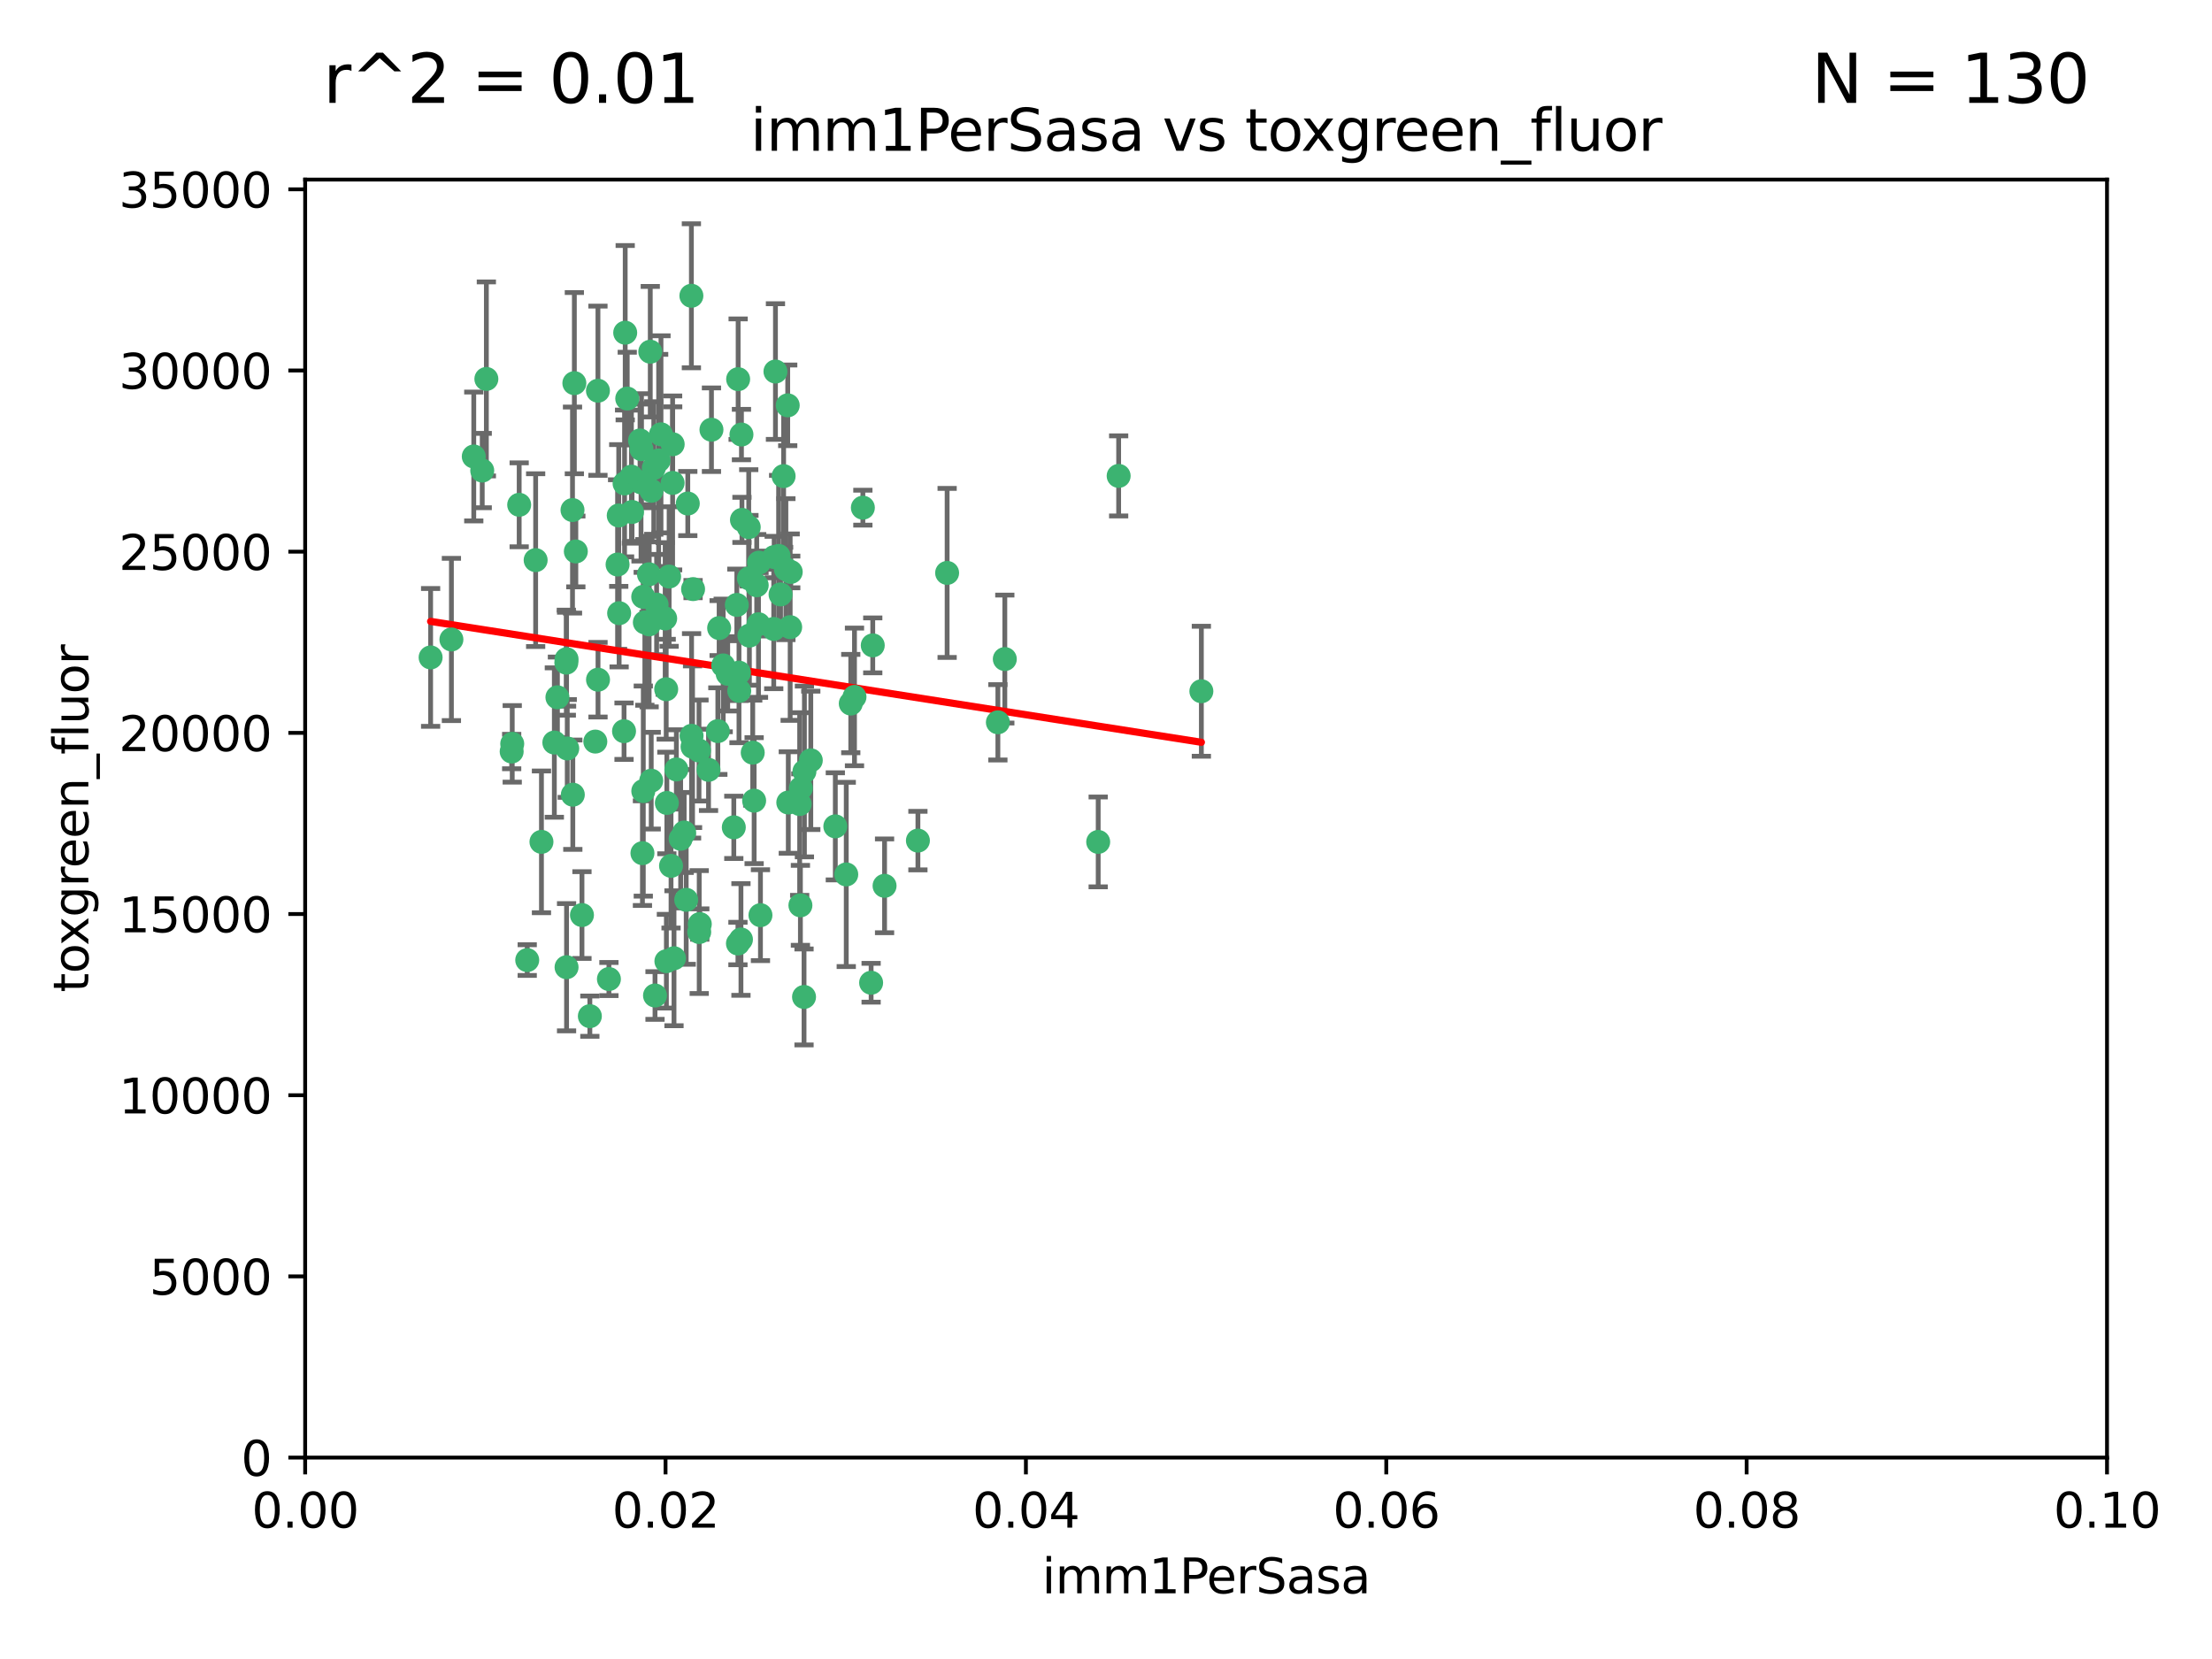 <?xml version="1.0" encoding="utf-8" standalone="no"?>
<!DOCTYPE svg PUBLIC "-//W3C//DTD SVG 1.1//EN"
  "http://www.w3.org/Graphics/SVG/1.1/DTD/svg11.dtd">
<svg xmlns:xlink="http://www.w3.org/1999/xlink" width="460.8pt" height="345.6pt" viewBox="0 0 460.8 345.6" xmlns="http://www.w3.org/2000/svg" version="1.1">
 <defs>
  <style type="text/css">*{stroke-linejoin: round; stroke-linecap: butt}</style>
 </defs>
 <g id="figure_1">
  <g id="patch_1">
   <path d="M 0 345.6 
L 460.8 345.6 
L 460.8 0 
L 0 0 
z
" style="fill: #ffffff"/>
  </g>
  <g id="axes_1">
   <g id="patch_2">
    <path d="M 63.571 303.64 
L 438.93 303.64 
L 438.93 37.411 
L 63.571 37.411 
z
" style="fill: #ffffff"/>
   </g>
   <g id="PathCollection_1">
    <defs>
     <path id="ma1424f8c3b" d="M 0 1.118 
C 0.297 1.118 0.581 1 0.791 0.791 
C 1 0.581 1.118 0.297 1.118 0 
C 1.118 -0.297 1 -0.581 0.791 -0.791 
C 0.581 -1 0.297 -1.118 0 -1.118 
C -0.297 -1.118 -0.581 -1 -0.791 -0.791 
C -1 -0.581 -1.118 -0.297 -1.118 0 
C -1.118 0.297 -1 0.581 -0.791 0.791 
C -0.581 1 -0.297 1.118 0 1.118 
z
" style="stroke: #3cb371"/>
    </defs>
    <g clip-path="url(#pc96e28809d)">
     <use xlink:href="#ma1424f8c3b" x="101.319" y="78.941" style="fill: #3cb371; stroke: #3cb371"/>
     <use xlink:href="#ma1424f8c3b" x="108.155" y="105.159" style="fill: #3cb371; stroke: #3cb371"/>
     <use xlink:href="#ma1424f8c3b" x="111.586" y="116.686" style="fill: #3cb371; stroke: #3cb371"/>
     <use xlink:href="#ma1424f8c3b" x="100.458" y="98.026" style="fill: #3cb371; stroke: #3cb371"/>
     <use xlink:href="#ma1424f8c3b" x="98.695" y="95.094" style="fill: #3cb371; stroke: #3cb371"/>
     <use xlink:href="#ma1424f8c3b" x="89.706" y="136.954" style="fill: #3cb371; stroke: #3cb371"/>
     <use xlink:href="#ma1424f8c3b" x="156.017" y="120.482" style="fill: #3cb371; stroke: #3cb371"/>
     <use xlink:href="#ma1424f8c3b" x="148.21" y="89.516" style="fill: #3cb371; stroke: #3cb371"/>
     <use xlink:href="#ma1424f8c3b" x="137.211" y="95.918" style="fill: #3cb371; stroke: #3cb371"/>
     <use xlink:href="#ma1424f8c3b" x="119.957" y="114.875" style="fill: #3cb371; stroke: #3cb371"/>
     <use xlink:href="#ma1424f8c3b" x="161.277" y="116.045" style="fill: #3cb371; stroke: #3cb371"/>
     <use xlink:href="#ma1424f8c3b" x="130.666" y="83.03" style="fill: #3cb371; stroke: #3cb371"/>
     <use xlink:href="#ma1424f8c3b" x="161.183" y="131.024" style="fill: #3cb371; stroke: #3cb371"/>
     <use xlink:href="#ma1424f8c3b" x="130.11" y="100.71" style="fill: #3cb371; stroke: #3cb371"/>
     <use xlink:href="#ma1424f8c3b" x="167.576" y="160.712" style="fill: #3cb371; stroke: #3cb371"/>
     <use xlink:href="#ma1424f8c3b" x="149.54" y="152.304" style="fill: #3cb371; stroke: #3cb371"/>
     <use xlink:href="#ma1424f8c3b" x="164.607" y="130.646" style="fill: #3cb371; stroke: #3cb371"/>
     <use xlink:href="#ma1424f8c3b" x="140.118" y="100.601" style="fill: #3cb371; stroke: #3cb371"/>
     <use xlink:href="#ma1424f8c3b" x="157.637" y="121.921" style="fill: #3cb371; stroke: #3cb371"/>
     <use xlink:href="#ma1424f8c3b" x="162.201" y="115.814" style="fill: #3cb371; stroke: #3cb371"/>
     <use xlink:href="#ma1424f8c3b" x="155.975" y="109.818" style="fill: #3cb371; stroke: #3cb371"/>
     <use xlink:href="#ma1424f8c3b" x="135.464" y="73.266" style="fill: #3cb371; stroke: #3cb371"/>
     <use xlink:href="#ma1424f8c3b" x="138.568" y="128.839" style="fill: #3cb371; stroke: #3cb371"/>
     <use xlink:href="#ma1424f8c3b" x="164.725" y="119.146" style="fill: #3cb371; stroke: #3cb371"/>
     <use xlink:href="#ma1424f8c3b" x="158.417" y="190.648" style="fill: #3cb371; stroke: #3cb371"/>
     <use xlink:href="#ma1424f8c3b" x="150.654" y="138.622" style="fill: #3cb371; stroke: #3cb371"/>
     <use xlink:href="#ma1424f8c3b" x="124.564" y="81.394" style="fill: #3cb371; stroke: #3cb371"/>
     <use xlink:href="#ma1424f8c3b" x="118.027" y="137.321" style="fill: #3cb371; stroke: #3cb371"/>
     <use xlink:href="#ma1424f8c3b" x="133.537" y="100.483" style="fill: #3cb371; stroke: #3cb371"/>
     <use xlink:href="#ma1424f8c3b" x="144.066" y="153.285" style="fill: #3cb371; stroke: #3cb371"/>
     <use xlink:href="#ma1424f8c3b" x="168.903" y="158.394" style="fill: #3cb371; stroke: #3cb371"/>
     <use xlink:href="#ma1424f8c3b" x="133.331" y="91.754" style="fill: #3cb371; stroke: #3cb371"/>
     <use xlink:href="#ma1424f8c3b" x="136.786" y="125.947" style="fill: #3cb371; stroke: #3cb371"/>
     <use xlink:href="#ma1424f8c3b" x="135.226" y="130.067" style="fill: #3cb371; stroke: #3cb371"/>
     <use xlink:href="#ma1424f8c3b" x="137.695" y="90.475" style="fill: #3cb371; stroke: #3cb371"/>
     <use xlink:href="#ma1424f8c3b" x="124.016" y="154.483" style="fill: #3cb371; stroke: #3cb371"/>
     <use xlink:href="#ma1424f8c3b" x="128.894" y="107.386" style="fill: #3cb371; stroke: #3cb371"/>
     <use xlink:href="#ma1424f8c3b" x="128.653" y="117.601" style="fill: #3cb371; stroke: #3cb371"/>
     <use xlink:href="#ma1424f8c3b" x="177.231" y="146.564" style="fill: #3cb371; stroke: #3cb371"/>
     <use xlink:href="#ma1424f8c3b" x="131.665" y="106.653" style="fill: #3cb371; stroke: #3cb371"/>
     <use xlink:href="#ma1424f8c3b" x="135.696" y="102.24" style="fill: #3cb371; stroke: #3cb371"/>
     <use xlink:href="#ma1424f8c3b" x="135.196" y="119.635" style="fill: #3cb371; stroke: #3cb371"/>
     <use xlink:href="#ma1424f8c3b" x="119.649" y="79.819" style="fill: #3cb371; stroke: #3cb371"/>
     <use xlink:href="#ma1424f8c3b" x="133.995" y="124.329" style="fill: #3cb371; stroke: #3cb371"/>
     <use xlink:href="#ma1424f8c3b" x="144.38" y="122.72" style="fill: #3cb371; stroke: #3cb371"/>
     <use xlink:href="#ma1424f8c3b" x="126.849" y="203.953" style="fill: #3cb371; stroke: #3cb371"/>
     <use xlink:href="#ma1424f8c3b" x="181.811" y="134.443" style="fill: #3cb371; stroke: #3cb371"/>
     <use xlink:href="#ma1424f8c3b" x="106.707" y="154.954" style="fill: #3cb371; stroke: #3cb371"/>
     <use xlink:href="#ma1424f8c3b" x="143.28" y="104.896" style="fill: #3cb371; stroke: #3cb371"/>
     <use xlink:href="#ma1424f8c3b" x="106.59" y="156.559" style="fill: #3cb371; stroke: #3cb371"/>
     <use xlink:href="#ma1424f8c3b" x="131.536" y="99.298" style="fill: #3cb371; stroke: #3cb371"/>
     <use xlink:href="#ma1424f8c3b" x="145.613" y="156.348" style="fill: #3cb371; stroke: #3cb371"/>
     <use xlink:href="#ma1424f8c3b" x="179.751" y="105.756" style="fill: #3cb371; stroke: #3cb371"/>
     <use xlink:href="#ma1424f8c3b" x="136.196" y="97.498" style="fill: #3cb371; stroke: #3cb371"/>
     <use xlink:href="#ma1424f8c3b" x="140.132" y="92.545" style="fill: #3cb371; stroke: #3cb371"/>
     <use xlink:href="#ma1424f8c3b" x="119.328" y="165.548" style="fill: #3cb371; stroke: #3cb371"/>
     <use xlink:href="#ma1424f8c3b" x="153.995" y="143.916" style="fill: #3cb371; stroke: #3cb371"/>
     <use xlink:href="#ma1424f8c3b" x="139.392" y="120.108" style="fill: #3cb371; stroke: #3cb371"/>
     <use xlink:href="#ma1424f8c3b" x="122.878" y="211.686" style="fill: #3cb371; stroke: #3cb371"/>
     <use xlink:href="#ma1424f8c3b" x="154.563" y="108.301" style="fill: #3cb371; stroke: #3cb371"/>
     <use xlink:href="#ma1424f8c3b" x="158.007" y="130.038" style="fill: #3cb371; stroke: #3cb371"/>
     <use xlink:href="#ma1424f8c3b" x="109.831" y="200.005" style="fill: #3cb371; stroke: #3cb371"/>
     <use xlink:href="#ma1424f8c3b" x="153.769" y="78.988" style="fill: #3cb371; stroke: #3cb371"/>
     <use xlink:href="#ma1424f8c3b" x="149.81" y="130.84" style="fill: #3cb371; stroke: #3cb371"/>
     <use xlink:href="#ma1424f8c3b" x="118.169" y="155.918" style="fill: #3cb371; stroke: #3cb371"/>
     <use xlink:href="#ma1424f8c3b" x="136.451" y="207.381" style="fill: #3cb371; stroke: #3cb371"/>
     <use xlink:href="#ma1424f8c3b" x="140.407" y="199.62" style="fill: #3cb371; stroke: #3cb371"/>
     <use xlink:href="#ma1424f8c3b" x="112.795" y="175.376" style="fill: #3cb371; stroke: #3cb371"/>
     <use xlink:href="#ma1424f8c3b" x="151.594" y="140.37" style="fill: #3cb371; stroke: #3cb371"/>
     <use xlink:href="#ma1424f8c3b" x="164.216" y="167.179" style="fill: #3cb371; stroke: #3cb371"/>
     <use xlink:href="#ma1424f8c3b" x="147.6" y="160.372" style="fill: #3cb371; stroke: #3cb371"/>
     <use xlink:href="#ma1424f8c3b" x="178.006" y="145.178" style="fill: #3cb371; stroke: #3cb371"/>
     <use xlink:href="#ma1424f8c3b" x="153.495" y="126.015" style="fill: #3cb371; stroke: #3cb371"/>
     <use xlink:href="#ma1424f8c3b" x="161.542" y="77.397" style="fill: #3cb371; stroke: #3cb371"/>
     <use xlink:href="#ma1424f8c3b" x="158.116" y="117.209" style="fill: #3cb371; stroke: #3cb371"/>
     <use xlink:href="#ma1424f8c3b" x="133.632" y="93.572" style="fill: #3cb371; stroke: #3cb371"/>
     <use xlink:href="#ma1424f8c3b" x="163.716" y="118.565" style="fill: #3cb371; stroke: #3cb371"/>
     <use xlink:href="#ma1424f8c3b" x="129.998" y="152.32" style="fill: #3cb371; stroke: #3cb371"/>
     <use xlink:href="#ma1424f8c3b" x="128.977" y="127.738" style="fill: #3cb371; stroke: #3cb371"/>
     <use xlink:href="#ma1424f8c3b" x="130.241" y="69.309" style="fill: #3cb371; stroke: #3cb371"/>
     <use xlink:href="#ma1424f8c3b" x="138.918" y="167.27" style="fill: #3cb371; stroke: #3cb371"/>
     <use xlink:href="#ma1424f8c3b" x="116.121" y="145.262" style="fill: #3cb371; stroke: #3cb371"/>
     <use xlink:href="#ma1424f8c3b" x="207.877" y="150.469" style="fill: #3cb371; stroke: #3cb371"/>
     <use xlink:href="#ma1424f8c3b" x="209.321" y="137.292" style="fill: #3cb371; stroke: #3cb371"/>
     <use xlink:href="#ma1424f8c3b" x="117.976" y="138.041" style="fill: #3cb371; stroke: #3cb371"/>
     <use xlink:href="#ma1424f8c3b" x="142.949" y="187.448" style="fill: #3cb371; stroke: #3cb371"/>
     <use xlink:href="#ma1424f8c3b" x="152.865" y="172.347" style="fill: #3cb371; stroke: #3cb371"/>
     <use xlink:href="#ma1424f8c3b" x="153.946" y="140.122" style="fill: #3cb371; stroke: #3cb371"/>
     <use xlink:href="#ma1424f8c3b" x="163.241" y="99.184" style="fill: #3cb371; stroke: #3cb371"/>
     <use xlink:href="#ma1424f8c3b" x="144.029" y="61.614" style="fill: #3cb371; stroke: #3cb371"/>
     <use xlink:href="#ma1424f8c3b" x="119.263" y="106.253" style="fill: #3cb371; stroke: #3cb371"/>
     <use xlink:href="#ma1424f8c3b" x="166.741" y="188.597" style="fill: #3cb371; stroke: #3cb371"/>
     <use xlink:href="#ma1424f8c3b" x="121.234" y="190.622" style="fill: #3cb371; stroke: #3cb371"/>
     <use xlink:href="#ma1424f8c3b" x="164.097" y="84.44" style="fill: #3cb371; stroke: #3cb371"/>
     <use xlink:href="#ma1424f8c3b" x="156.112" y="132.411" style="fill: #3cb371; stroke: #3cb371"/>
     <use xlink:href="#ma1424f8c3b" x="157.1" y="166.79" style="fill: #3cb371; stroke: #3cb371"/>
     <use xlink:href="#ma1424f8c3b" x="233.037" y="99.14" style="fill: #3cb371; stroke: #3cb371"/>
     <use xlink:href="#ma1424f8c3b" x="181.47" y="204.723" style="fill: #3cb371; stroke: #3cb371"/>
     <use xlink:href="#ma1424f8c3b" x="166.831" y="164.19" style="fill: #3cb371; stroke: #3cb371"/>
     <use xlink:href="#ma1424f8c3b" x="144.271" y="155.561" style="fill: #3cb371; stroke: #3cb371"/>
     <use xlink:href="#ma1424f8c3b" x="250.266" y="143.999" style="fill: #3cb371; stroke: #3cb371"/>
     <use xlink:href="#ma1424f8c3b" x="176.29" y="182.16" style="fill: #3cb371; stroke: #3cb371"/>
     <use xlink:href="#ma1424f8c3b" x="174.014" y="172.143" style="fill: #3cb371; stroke: #3cb371"/>
     <use xlink:href="#ma1424f8c3b" x="167.495" y="207.684" style="fill: #3cb371; stroke: #3cb371"/>
     <use xlink:href="#ma1424f8c3b" x="156.807" y="156.792" style="fill: #3cb371; stroke: #3cb371"/>
     <use xlink:href="#ma1424f8c3b" x="94.037" y="133.213" style="fill: #3cb371; stroke: #3cb371"/>
     <use xlink:href="#ma1424f8c3b" x="154.458" y="90.523" style="fill: #3cb371; stroke: #3cb371"/>
     <use xlink:href="#ma1424f8c3b" x="140.899" y="160.289" style="fill: #3cb371; stroke: #3cb371"/>
     <use xlink:href="#ma1424f8c3b" x="153.727" y="196.552" style="fill: #3cb371; stroke: #3cb371"/>
     <use xlink:href="#ma1424f8c3b" x="139.79" y="180.373" style="fill: #3cb371; stroke: #3cb371"/>
     <use xlink:href="#ma1424f8c3b" x="197.304" y="119.349" style="fill: #3cb371; stroke: #3cb371"/>
     <use xlink:href="#ma1424f8c3b" x="133.833" y="177.728" style="fill: #3cb371; stroke: #3cb371"/>
     <use xlink:href="#ma1424f8c3b" x="154.355" y="195.709" style="fill: #3cb371; stroke: #3cb371"/>
     <use xlink:href="#ma1424f8c3b" x="141.792" y="174.728" style="fill: #3cb371; stroke: #3cb371"/>
     <use xlink:href="#ma1424f8c3b" x="124.578" y="141.593" style="fill: #3cb371; stroke: #3cb371"/>
     <use xlink:href="#ma1424f8c3b" x="191.219" y="175.112" style="fill: #3cb371; stroke: #3cb371"/>
     <use xlink:href="#ma1424f8c3b" x="145.66" y="194.16" style="fill: #3cb371; stroke: #3cb371"/>
     <use xlink:href="#ma1424f8c3b" x="115.48" y="154.686" style="fill: #3cb371; stroke: #3cb371"/>
     <use xlink:href="#ma1424f8c3b" x="145.779" y="192.502" style="fill: #3cb371; stroke: #3cb371"/>
     <use xlink:href="#ma1424f8c3b" x="134.334" y="129.656" style="fill: #3cb371; stroke: #3cb371"/>
     <use xlink:href="#ma1424f8c3b" x="142.527" y="173.423" style="fill: #3cb371; stroke: #3cb371"/>
     <use xlink:href="#ma1424f8c3b" x="134.01" y="164.794" style="fill: #3cb371; stroke: #3cb371"/>
     <use xlink:href="#ma1424f8c3b" x="138.782" y="143.576" style="fill: #3cb371; stroke: #3cb371"/>
     <use xlink:href="#ma1424f8c3b" x="138.822" y="200.236" style="fill: #3cb371; stroke: #3cb371"/>
     <use xlink:href="#ma1424f8c3b" x="135.66" y="162.629" style="fill: #3cb371; stroke: #3cb371"/>
     <use xlink:href="#ma1424f8c3b" x="166.587" y="167.495" style="fill: #3cb371; stroke: #3cb371"/>
     <use xlink:href="#ma1424f8c3b" x="162.604" y="123.828" style="fill: #3cb371; stroke: #3cb371"/>
     <use xlink:href="#ma1424f8c3b" x="118.024" y="201.488" style="fill: #3cb371; stroke: #3cb371"/>
     <use xlink:href="#ma1424f8c3b" x="184.271" y="184.534" style="fill: #3cb371; stroke: #3cb371"/>
     <use xlink:href="#ma1424f8c3b" x="228.774" y="175.388" style="fill: #3cb371; stroke: #3cb371"/>
    </g>
   </g>
   <g id="matplotlib.axis_1">
    <g id="xtick_1">
     <g id="line2d_1">
      <defs>
       <path id="m67e22f4690" d="M 0 0 
L 0 3.5 
" style="stroke: #000000; stroke-width: 0.8"/>
      </defs>
      <g>
       <use xlink:href="#m67e22f4690" x="63.571" y="303.64" style="stroke: #000000; stroke-width: 0.8"/>
      </g>
     </g>
     <g id="text_1">
      <!-- 0.00 -->
      <g transform="translate(52.438 318.238)scale(0.1 -0.1)">
       <defs>
        <path id="DejaVuSans-30" d="M 2034 4250 
Q 1547 4250 1301 3770 
Q 1056 3291 1056 2328 
Q 1056 1369 1301 889 
Q 1547 409 2034 409 
Q 2525 409 2770 889 
Q 3016 1369 3016 2328 
Q 3016 3291 2770 3770 
Q 2525 4250 2034 4250 
z
M 2034 4750 
Q 2819 4750 3233 4129 
Q 3647 3509 3647 2328 
Q 3647 1150 3233 529 
Q 2819 -91 2034 -91 
Q 1250 -91 836 529 
Q 422 1150 422 2328 
Q 422 3509 836 4129 
Q 1250 4750 2034 4750 
z
" transform="scale(0.016)"/>
        <path id="DejaVuSans-2e" d="M 684 794 
L 1344 794 
L 1344 0 
L 684 0 
L 684 794 
z
" transform="scale(0.016)"/>
       </defs>
       <use xlink:href="#DejaVuSans-30"/>
       <use xlink:href="#DejaVuSans-2e" x="63.623"/>
       <use xlink:href="#DejaVuSans-30" x="95.41"/>
       <use xlink:href="#DejaVuSans-30" x="159.033"/>
      </g>
     </g>
    </g>
    <g id="xtick_2">
     <g id="line2d_2">
      <g>
       <use xlink:href="#m67e22f4690" x="138.643" y="303.64" style="stroke: #000000; stroke-width: 0.8"/>
      </g>
     </g>
     <g id="text_2">
      <!-- 0.02 -->
      <g transform="translate(127.51 318.238)scale(0.1 -0.1)">
       <defs>
        <path id="DejaVuSans-32" d="M 1228 531 
L 3431 531 
L 3431 0 
L 469 0 
L 469 531 
Q 828 903 1448 1529 
Q 2069 2156 2228 2338 
Q 2531 2678 2651 2914 
Q 2772 3150 2772 3378 
Q 2772 3750 2511 3984 
Q 2250 4219 1831 4219 
Q 1534 4219 1204 4116 
Q 875 4013 500 3803 
L 500 4441 
Q 881 4594 1212 4672 
Q 1544 4750 1819 4750 
Q 2544 4750 2975 4387 
Q 3406 4025 3406 3419 
Q 3406 3131 3298 2873 
Q 3191 2616 2906 2266 
Q 2828 2175 2409 1742 
Q 1991 1309 1228 531 
z
" transform="scale(0.016)"/>
       </defs>
       <use xlink:href="#DejaVuSans-30"/>
       <use xlink:href="#DejaVuSans-2e" x="63.623"/>
       <use xlink:href="#DejaVuSans-30" x="95.41"/>
       <use xlink:href="#DejaVuSans-32" x="159.033"/>
      </g>
     </g>
    </g>
    <g id="xtick_3">
     <g id="line2d_3">
      <g>
       <use xlink:href="#m67e22f4690" x="213.715" y="303.64" style="stroke: #000000; stroke-width: 0.8"/>
      </g>
     </g>
     <g id="text_3">
      <!-- 0.04 -->
      <g transform="translate(202.582 318.238)scale(0.1 -0.1)">
       <defs>
        <path id="DejaVuSans-34" d="M 2419 4116 
L 825 1625 
L 2419 1625 
L 2419 4116 
z
M 2253 4666 
L 3047 4666 
L 3047 1625 
L 3713 1625 
L 3713 1100 
L 3047 1100 
L 3047 0 
L 2419 0 
L 2419 1100 
L 313 1100 
L 313 1709 
L 2253 4666 
z
" transform="scale(0.016)"/>
       </defs>
       <use xlink:href="#DejaVuSans-30"/>
       <use xlink:href="#DejaVuSans-2e" x="63.623"/>
       <use xlink:href="#DejaVuSans-30" x="95.41"/>
       <use xlink:href="#DejaVuSans-34" x="159.033"/>
      </g>
     </g>
    </g>
    <g id="xtick_4">
     <g id="line2d_4">
      <g>
       <use xlink:href="#m67e22f4690" x="288.786" y="303.64" style="stroke: #000000; stroke-width: 0.8"/>
      </g>
     </g>
     <g id="text_4">
      <!-- 0.06 -->
      <g transform="translate(277.654 318.238)scale(0.1 -0.1)">
       <defs>
        <path id="DejaVuSans-36" d="M 2113 2584 
Q 1688 2584 1439 2293 
Q 1191 2003 1191 1497 
Q 1191 994 1439 701 
Q 1688 409 2113 409 
Q 2538 409 2786 701 
Q 3034 994 3034 1497 
Q 3034 2003 2786 2293 
Q 2538 2584 2113 2584 
z
M 3366 4563 
L 3366 3988 
Q 3128 4100 2886 4159 
Q 2644 4219 2406 4219 
Q 1781 4219 1451 3797 
Q 1122 3375 1075 2522 
Q 1259 2794 1537 2939 
Q 1816 3084 2150 3084 
Q 2853 3084 3261 2657 
Q 3669 2231 3669 1497 
Q 3669 778 3244 343 
Q 2819 -91 2113 -91 
Q 1303 -91 875 529 
Q 447 1150 447 2328 
Q 447 3434 972 4092 
Q 1497 4750 2381 4750 
Q 2619 4750 2861 4703 
Q 3103 4656 3366 4563 
z
" transform="scale(0.016)"/>
       </defs>
       <use xlink:href="#DejaVuSans-30"/>
       <use xlink:href="#DejaVuSans-2e" x="63.623"/>
       <use xlink:href="#DejaVuSans-30" x="95.41"/>
       <use xlink:href="#DejaVuSans-36" x="159.033"/>
      </g>
     </g>
    </g>
    <g id="xtick_5">
     <g id="line2d_5">
      <g>
       <use xlink:href="#m67e22f4690" x="363.858" y="303.64" style="stroke: #000000; stroke-width: 0.8"/>
      </g>
     </g>
     <g id="text_5">
      <!-- 0.08 -->
      <g transform="translate(352.725 318.238)scale(0.1 -0.1)">
       <defs>
        <path id="DejaVuSans-38" d="M 2034 2216 
Q 1584 2216 1326 1975 
Q 1069 1734 1069 1313 
Q 1069 891 1326 650 
Q 1584 409 2034 409 
Q 2484 409 2743 651 
Q 3003 894 3003 1313 
Q 3003 1734 2745 1975 
Q 2488 2216 2034 2216 
z
M 1403 2484 
Q 997 2584 770 2862 
Q 544 3141 544 3541 
Q 544 4100 942 4425 
Q 1341 4750 2034 4750 
Q 2731 4750 3128 4425 
Q 3525 4100 3525 3541 
Q 3525 3141 3298 2862 
Q 3072 2584 2669 2484 
Q 3125 2378 3379 2068 
Q 3634 1759 3634 1313 
Q 3634 634 3220 271 
Q 2806 -91 2034 -91 
Q 1263 -91 848 271 
Q 434 634 434 1313 
Q 434 1759 690 2068 
Q 947 2378 1403 2484 
z
M 1172 3481 
Q 1172 3119 1398 2916 
Q 1625 2713 2034 2713 
Q 2441 2713 2670 2916 
Q 2900 3119 2900 3481 
Q 2900 3844 2670 4047 
Q 2441 4250 2034 4250 
Q 1625 4250 1398 4047 
Q 1172 3844 1172 3481 
z
" transform="scale(0.016)"/>
       </defs>
       <use xlink:href="#DejaVuSans-30"/>
       <use xlink:href="#DejaVuSans-2e" x="63.623"/>
       <use xlink:href="#DejaVuSans-30" x="95.41"/>
       <use xlink:href="#DejaVuSans-38" x="159.033"/>
      </g>
     </g>
    </g>
    <g id="xtick_6">
     <g id="line2d_6">
      <g>
       <use xlink:href="#m67e22f4690" x="438.93" y="303.64" style="stroke: #000000; stroke-width: 0.8"/>
      </g>
     </g>
     <g id="text_6">
      <!-- 0.10 -->
      <g transform="translate(427.797 318.238)scale(0.1 -0.1)">
       <defs>
        <path id="DejaVuSans-31" d="M 794 531 
L 1825 531 
L 1825 4091 
L 703 3866 
L 703 4441 
L 1819 4666 
L 2450 4666 
L 2450 531 
L 3481 531 
L 3481 0 
L 794 0 
L 794 531 
z
" transform="scale(0.016)"/>
       </defs>
       <use xlink:href="#DejaVuSans-30"/>
       <use xlink:href="#DejaVuSans-2e" x="63.623"/>
       <use xlink:href="#DejaVuSans-31" x="95.41"/>
       <use xlink:href="#DejaVuSans-30" x="159.033"/>
      </g>
     </g>
    </g>
    <g id="text_7">
     <!-- imm1PerSasa -->
     <g transform="translate(217.067 331.917)scale(0.1 -0.1)">
      <defs>
       <path id="DejaVuSans-69" d="M 603 3500 
L 1178 3500 
L 1178 0 
L 603 0 
L 603 3500 
z
M 603 4863 
L 1178 4863 
L 1178 4134 
L 603 4134 
L 603 4863 
z
" transform="scale(0.016)"/>
       <path id="DejaVuSans-6d" d="M 3328 2828 
Q 3544 3216 3844 3400 
Q 4144 3584 4550 3584 
Q 5097 3584 5394 3201 
Q 5691 2819 5691 2113 
L 5691 0 
L 5113 0 
L 5113 2094 
Q 5113 2597 4934 2840 
Q 4756 3084 4391 3084 
Q 3944 3084 3684 2787 
Q 3425 2491 3425 1978 
L 3425 0 
L 2847 0 
L 2847 2094 
Q 2847 2600 2669 2842 
Q 2491 3084 2119 3084 
Q 1678 3084 1418 2786 
Q 1159 2488 1159 1978 
L 1159 0 
L 581 0 
L 581 3500 
L 1159 3500 
L 1159 2956 
Q 1356 3278 1631 3431 
Q 1906 3584 2284 3584 
Q 2666 3584 2933 3390 
Q 3200 3197 3328 2828 
z
" transform="scale(0.016)"/>
       <path id="DejaVuSans-50" d="M 1259 4147 
L 1259 2394 
L 2053 2394 
Q 2494 2394 2734 2622 
Q 2975 2850 2975 3272 
Q 2975 3691 2734 3919 
Q 2494 4147 2053 4147 
L 1259 4147 
z
M 628 4666 
L 2053 4666 
Q 2838 4666 3239 4311 
Q 3641 3956 3641 3272 
Q 3641 2581 3239 2228 
Q 2838 1875 2053 1875 
L 1259 1875 
L 1259 0 
L 628 0 
L 628 4666 
z
" transform="scale(0.016)"/>
       <path id="DejaVuSans-65" d="M 3597 1894 
L 3597 1613 
L 953 1613 
Q 991 1019 1311 708 
Q 1631 397 2203 397 
Q 2534 397 2845 478 
Q 3156 559 3463 722 
L 3463 178 
Q 3153 47 2828 -22 
Q 2503 -91 2169 -91 
Q 1331 -91 842 396 
Q 353 884 353 1716 
Q 353 2575 817 3079 
Q 1281 3584 2069 3584 
Q 2775 3584 3186 3129 
Q 3597 2675 3597 1894 
z
M 3022 2063 
Q 3016 2534 2758 2815 
Q 2500 3097 2075 3097 
Q 1594 3097 1305 2825 
Q 1016 2553 972 2059 
L 3022 2063 
z
" transform="scale(0.016)"/>
       <path id="DejaVuSans-72" d="M 2631 2963 
Q 2534 3019 2420 3045 
Q 2306 3072 2169 3072 
Q 1681 3072 1420 2755 
Q 1159 2438 1159 1844 
L 1159 0 
L 581 0 
L 581 3500 
L 1159 3500 
L 1159 2956 
Q 1341 3275 1631 3429 
Q 1922 3584 2338 3584 
Q 2397 3584 2469 3576 
Q 2541 3569 2628 3553 
L 2631 2963 
z
" transform="scale(0.016)"/>
       <path id="DejaVuSans-53" d="M 3425 4513 
L 3425 3897 
Q 3066 4069 2747 4153 
Q 2428 4238 2131 4238 
Q 1616 4238 1336 4038 
Q 1056 3838 1056 3469 
Q 1056 3159 1242 3001 
Q 1428 2844 1947 2747 
L 2328 2669 
Q 3034 2534 3370 2195 
Q 3706 1856 3706 1288 
Q 3706 609 3251 259 
Q 2797 -91 1919 -91 
Q 1588 -91 1214 -16 
Q 841 59 441 206 
L 441 856 
Q 825 641 1194 531 
Q 1563 422 1919 422 
Q 2459 422 2753 634 
Q 3047 847 3047 1241 
Q 3047 1584 2836 1778 
Q 2625 1972 2144 2069 
L 1759 2144 
Q 1053 2284 737 2584 
Q 422 2884 422 3419 
Q 422 4038 858 4394 
Q 1294 4750 2059 4750 
Q 2388 4750 2728 4690 
Q 3069 4631 3425 4513 
z
" transform="scale(0.016)"/>
       <path id="DejaVuSans-61" d="M 2194 1759 
Q 1497 1759 1228 1600 
Q 959 1441 959 1056 
Q 959 750 1161 570 
Q 1363 391 1709 391 
Q 2188 391 2477 730 
Q 2766 1069 2766 1631 
L 2766 1759 
L 2194 1759 
z
M 3341 1997 
L 3341 0 
L 2766 0 
L 2766 531 
Q 2569 213 2275 61 
Q 1981 -91 1556 -91 
Q 1019 -91 701 211 
Q 384 513 384 1019 
Q 384 1609 779 1909 
Q 1175 2209 1959 2209 
L 2766 2209 
L 2766 2266 
Q 2766 2663 2505 2880 
Q 2244 3097 1772 3097 
Q 1472 3097 1187 3025 
Q 903 2953 641 2809 
L 641 3341 
Q 956 3463 1253 3523 
Q 1550 3584 1831 3584 
Q 2591 3584 2966 3190 
Q 3341 2797 3341 1997 
z
" transform="scale(0.016)"/>
       <path id="DejaVuSans-73" d="M 2834 3397 
L 2834 2853 
Q 2591 2978 2328 3040 
Q 2066 3103 1784 3103 
Q 1356 3103 1142 2972 
Q 928 2841 928 2578 
Q 928 2378 1081 2264 
Q 1234 2150 1697 2047 
L 1894 2003 
Q 2506 1872 2764 1633 
Q 3022 1394 3022 966 
Q 3022 478 2636 193 
Q 2250 -91 1575 -91 
Q 1294 -91 989 -36 
Q 684 19 347 128 
L 347 722 
Q 666 556 975 473 
Q 1284 391 1588 391 
Q 1994 391 2212 530 
Q 2431 669 2431 922 
Q 2431 1156 2273 1281 
Q 2116 1406 1581 1522 
L 1381 1569 
Q 847 1681 609 1914 
Q 372 2147 372 2553 
Q 372 3047 722 3315 
Q 1072 3584 1716 3584 
Q 2034 3584 2315 3537 
Q 2597 3491 2834 3397 
z
" transform="scale(0.016)"/>
      </defs>
      <use xlink:href="#DejaVuSans-69"/>
      <use xlink:href="#DejaVuSans-6d" x="27.783"/>
      <use xlink:href="#DejaVuSans-6d" x="125.195"/>
      <use xlink:href="#DejaVuSans-31" x="222.607"/>
      <use xlink:href="#DejaVuSans-50" x="286.23"/>
      <use xlink:href="#DejaVuSans-65" x="342.908"/>
      <use xlink:href="#DejaVuSans-72" x="404.432"/>
      <use xlink:href="#DejaVuSans-53" x="445.545"/>
      <use xlink:href="#DejaVuSans-61" x="509.021"/>
      <use xlink:href="#DejaVuSans-73" x="570.301"/>
      <use xlink:href="#DejaVuSans-61" x="622.4"/>
     </g>
    </g>
   </g>
   <g id="matplotlib.axis_2">
    <g id="ytick_1">
     <g id="line2d_7">
      <defs>
       <path id="m2227eb20a3" d="M 0 0 
L -3.5 0 
" style="stroke: #000000; stroke-width: 0.8"/>
      </defs>
      <g>
       <use xlink:href="#m2227eb20a3" x="63.571" y="303.64" style="stroke: #000000; stroke-width: 0.8"/>
      </g>
     </g>
     <g id="text_8">
      <!-- 0 -->
      <g transform="translate(50.209 307.439)scale(0.1 -0.1)">
       <use xlink:href="#DejaVuSans-30"/>
      </g>
     </g>
    </g>
    <g id="ytick_2">
     <g id="line2d_8">
      <g>
       <use xlink:href="#m2227eb20a3" x="63.571" y="265.897" style="stroke: #000000; stroke-width: 0.8"/>
      </g>
     </g>
     <g id="text_9">
      <!-- 5000 -->
      <g transform="translate(31.121 269.696)scale(0.1 -0.1)">
       <defs>
        <path id="DejaVuSans-35" d="M 691 4666 
L 3169 4666 
L 3169 4134 
L 1269 4134 
L 1269 2991 
Q 1406 3038 1543 3061 
Q 1681 3084 1819 3084 
Q 2600 3084 3056 2656 
Q 3513 2228 3513 1497 
Q 3513 744 3044 326 
Q 2575 -91 1722 -91 
Q 1428 -91 1123 -41 
Q 819 9 494 109 
L 494 744 
Q 775 591 1075 516 
Q 1375 441 1709 441 
Q 2250 441 2565 725 
Q 2881 1009 2881 1497 
Q 2881 1984 2565 2268 
Q 2250 2553 1709 2553 
Q 1456 2553 1204 2497 
Q 953 2441 691 2322 
L 691 4666 
z
" transform="scale(0.016)"/>
       </defs>
       <use xlink:href="#DejaVuSans-35"/>
       <use xlink:href="#DejaVuSans-30" x="63.623"/>
       <use xlink:href="#DejaVuSans-30" x="127.246"/>
       <use xlink:href="#DejaVuSans-30" x="190.869"/>
      </g>
     </g>
    </g>
    <g id="ytick_3">
     <g id="line2d_9">
      <g>
       <use xlink:href="#m2227eb20a3" x="63.571" y="228.154" style="stroke: #000000; stroke-width: 0.8"/>
      </g>
     </g>
     <g id="text_10">
      <!-- 10000 -->
      <g transform="translate(24.759 231.953)scale(0.1 -0.1)">
       <use xlink:href="#DejaVuSans-31"/>
       <use xlink:href="#DejaVuSans-30" x="63.623"/>
       <use xlink:href="#DejaVuSans-30" x="127.246"/>
       <use xlink:href="#DejaVuSans-30" x="190.869"/>
       <use xlink:href="#DejaVuSans-30" x="254.492"/>
      </g>
     </g>
    </g>
    <g id="ytick_4">
     <g id="line2d_10">
      <g>
       <use xlink:href="#m2227eb20a3" x="63.571" y="190.411" style="stroke: #000000; stroke-width: 0.8"/>
      </g>
     </g>
     <g id="text_11">
      <!-- 15000 -->
      <g transform="translate(24.759 194.21)scale(0.1 -0.1)">
       <use xlink:href="#DejaVuSans-31"/>
       <use xlink:href="#DejaVuSans-35" x="63.623"/>
       <use xlink:href="#DejaVuSans-30" x="127.246"/>
       <use xlink:href="#DejaVuSans-30" x="190.869"/>
       <use xlink:href="#DejaVuSans-30" x="254.492"/>
      </g>
     </g>
    </g>
    <g id="ytick_5">
     <g id="line2d_11">
      <g>
       <use xlink:href="#m2227eb20a3" x="63.571" y="152.668" style="stroke: #000000; stroke-width: 0.8"/>
      </g>
     </g>
     <g id="text_12">
      <!-- 20000 -->
      <g transform="translate(24.759 156.467)scale(0.1 -0.1)">
       <use xlink:href="#DejaVuSans-32"/>
       <use xlink:href="#DejaVuSans-30" x="63.623"/>
       <use xlink:href="#DejaVuSans-30" x="127.246"/>
       <use xlink:href="#DejaVuSans-30" x="190.869"/>
       <use xlink:href="#DejaVuSans-30" x="254.492"/>
      </g>
     </g>
    </g>
    <g id="ytick_6">
     <g id="line2d_12">
      <g>
       <use xlink:href="#m2227eb20a3" x="63.571" y="114.925" style="stroke: #000000; stroke-width: 0.8"/>
      </g>
     </g>
     <g id="text_13">
      <!-- 25000 -->
      <g transform="translate(24.759 118.724)scale(0.1 -0.1)">
       <use xlink:href="#DejaVuSans-32"/>
       <use xlink:href="#DejaVuSans-35" x="63.623"/>
       <use xlink:href="#DejaVuSans-30" x="127.246"/>
       <use xlink:href="#DejaVuSans-30" x="190.869"/>
       <use xlink:href="#DejaVuSans-30" x="254.492"/>
      </g>
     </g>
    </g>
    <g id="ytick_7">
     <g id="line2d_13">
      <g>
       <use xlink:href="#m2227eb20a3" x="63.571" y="77.181" style="stroke: #000000; stroke-width: 0.8"/>
      </g>
     </g>
     <g id="text_14">
      <!-- 30000 -->
      <g transform="translate(24.759 80.981)scale(0.1 -0.1)">
       <defs>
        <path id="DejaVuSans-33" d="M 2597 2516 
Q 3050 2419 3304 2112 
Q 3559 1806 3559 1356 
Q 3559 666 3084 287 
Q 2609 -91 1734 -91 
Q 1441 -91 1130 -33 
Q 819 25 488 141 
L 488 750 
Q 750 597 1062 519 
Q 1375 441 1716 441 
Q 2309 441 2620 675 
Q 2931 909 2931 1356 
Q 2931 1769 2642 2001 
Q 2353 2234 1838 2234 
L 1294 2234 
L 1294 2753 
L 1863 2753 
Q 2328 2753 2575 2939 
Q 2822 3125 2822 3475 
Q 2822 3834 2567 4026 
Q 2313 4219 1838 4219 
Q 1578 4219 1281 4162 
Q 984 4106 628 3988 
L 628 4550 
Q 988 4650 1302 4700 
Q 1616 4750 1894 4750 
Q 2613 4750 3031 4423 
Q 3450 4097 3450 3541 
Q 3450 3153 3228 2886 
Q 3006 2619 2597 2516 
z
" transform="scale(0.016)"/>
       </defs>
       <use xlink:href="#DejaVuSans-33"/>
       <use xlink:href="#DejaVuSans-30" x="63.623"/>
       <use xlink:href="#DejaVuSans-30" x="127.246"/>
       <use xlink:href="#DejaVuSans-30" x="190.869"/>
       <use xlink:href="#DejaVuSans-30" x="254.492"/>
      </g>
     </g>
    </g>
    <g id="ytick_8">
     <g id="line2d_14">
      <g>
       <use xlink:href="#m2227eb20a3" x="63.571" y="39.438" style="stroke: #000000; stroke-width: 0.8"/>
      </g>
     </g>
     <g id="text_15">
      <!-- 35000 -->
      <g transform="translate(24.759 43.238)scale(0.1 -0.1)">
       <use xlink:href="#DejaVuSans-33"/>
       <use xlink:href="#DejaVuSans-35" x="63.623"/>
       <use xlink:href="#DejaVuSans-30" x="127.246"/>
       <use xlink:href="#DejaVuSans-30" x="190.869"/>
       <use xlink:href="#DejaVuSans-30" x="254.492"/>
      </g>
     </g>
    </g>
    <g id="text_16">
     <!-- toxgreen_fluor -->
     <g transform="translate(18.401 206.72)rotate(-90)scale(0.1 -0.1)">
      <defs>
       <path id="DejaVuSans-74" d="M 1172 4494 
L 1172 3500 
L 2356 3500 
L 2356 3053 
L 1172 3053 
L 1172 1153 
Q 1172 725 1289 603 
Q 1406 481 1766 481 
L 2356 481 
L 2356 0 
L 1766 0 
Q 1100 0 847 248 
Q 594 497 594 1153 
L 594 3053 
L 172 3053 
L 172 3500 
L 594 3500 
L 594 4494 
L 1172 4494 
z
" transform="scale(0.016)"/>
       <path id="DejaVuSans-6f" d="M 1959 3097 
Q 1497 3097 1228 2736 
Q 959 2375 959 1747 
Q 959 1119 1226 758 
Q 1494 397 1959 397 
Q 2419 397 2687 759 
Q 2956 1122 2956 1747 
Q 2956 2369 2687 2733 
Q 2419 3097 1959 3097 
z
M 1959 3584 
Q 2709 3584 3137 3096 
Q 3566 2609 3566 1747 
Q 3566 888 3137 398 
Q 2709 -91 1959 -91 
Q 1206 -91 779 398 
Q 353 888 353 1747 
Q 353 2609 779 3096 
Q 1206 3584 1959 3584 
z
" transform="scale(0.016)"/>
       <path id="DejaVuSans-78" d="M 3513 3500 
L 2247 1797 
L 3578 0 
L 2900 0 
L 1881 1375 
L 863 0 
L 184 0 
L 1544 1831 
L 300 3500 
L 978 3500 
L 1906 2253 
L 2834 3500 
L 3513 3500 
z
" transform="scale(0.016)"/>
       <path id="DejaVuSans-67" d="M 2906 1791 
Q 2906 2416 2648 2759 
Q 2391 3103 1925 3103 
Q 1463 3103 1205 2759 
Q 947 2416 947 1791 
Q 947 1169 1205 825 
Q 1463 481 1925 481 
Q 2391 481 2648 825 
Q 2906 1169 2906 1791 
z
M 3481 434 
Q 3481 -459 3084 -895 
Q 2688 -1331 1869 -1331 
Q 1566 -1331 1297 -1286 
Q 1028 -1241 775 -1147 
L 775 -588 
Q 1028 -725 1275 -790 
Q 1522 -856 1778 -856 
Q 2344 -856 2625 -561 
Q 2906 -266 2906 331 
L 2906 616 
Q 2728 306 2450 153 
Q 2172 0 1784 0 
Q 1141 0 747 490 
Q 353 981 353 1791 
Q 353 2603 747 3093 
Q 1141 3584 1784 3584 
Q 2172 3584 2450 3431 
Q 2728 3278 2906 2969 
L 2906 3500 
L 3481 3500 
L 3481 434 
z
" transform="scale(0.016)"/>
       <path id="DejaVuSans-6e" d="M 3513 2113 
L 3513 0 
L 2938 0 
L 2938 2094 
Q 2938 2591 2744 2837 
Q 2550 3084 2163 3084 
Q 1697 3084 1428 2787 
Q 1159 2491 1159 1978 
L 1159 0 
L 581 0 
L 581 3500 
L 1159 3500 
L 1159 2956 
Q 1366 3272 1645 3428 
Q 1925 3584 2291 3584 
Q 2894 3584 3203 3211 
Q 3513 2838 3513 2113 
z
" transform="scale(0.016)"/>
       <path id="DejaVuSans-5f" d="M 3263 -1063 
L 3263 -1509 
L -63 -1509 
L -63 -1063 
L 3263 -1063 
z
" transform="scale(0.016)"/>
       <path id="DejaVuSans-66" d="M 2375 4863 
L 2375 4384 
L 1825 4384 
Q 1516 4384 1395 4259 
Q 1275 4134 1275 3809 
L 1275 3500 
L 2222 3500 
L 2222 3053 
L 1275 3053 
L 1275 0 
L 697 0 
L 697 3053 
L 147 3053 
L 147 3500 
L 697 3500 
L 697 3744 
Q 697 4328 969 4595 
Q 1241 4863 1831 4863 
L 2375 4863 
z
" transform="scale(0.016)"/>
       <path id="DejaVuSans-6c" d="M 603 4863 
L 1178 4863 
L 1178 0 
L 603 0 
L 603 4863 
z
" transform="scale(0.016)"/>
       <path id="DejaVuSans-75" d="M 544 1381 
L 544 3500 
L 1119 3500 
L 1119 1403 
Q 1119 906 1312 657 
Q 1506 409 1894 409 
Q 2359 409 2629 706 
Q 2900 1003 2900 1516 
L 2900 3500 
L 3475 3500 
L 3475 0 
L 2900 0 
L 2900 538 
Q 2691 219 2414 64 
Q 2138 -91 1772 -91 
Q 1169 -91 856 284 
Q 544 659 544 1381 
z
M 1991 3584 
L 1991 3584 
z
" transform="scale(0.016)"/>
      </defs>
      <use xlink:href="#DejaVuSans-74"/>
      <use xlink:href="#DejaVuSans-6f" x="39.209"/>
      <use xlink:href="#DejaVuSans-78" x="97.266"/>
      <use xlink:href="#DejaVuSans-67" x="156.445"/>
      <use xlink:href="#DejaVuSans-72" x="219.922"/>
      <use xlink:href="#DejaVuSans-65" x="258.785"/>
      <use xlink:href="#DejaVuSans-65" x="320.309"/>
      <use xlink:href="#DejaVuSans-6e" x="381.832"/>
      <use xlink:href="#DejaVuSans-5f" x="445.211"/>
      <use xlink:href="#DejaVuSans-66" x="495.211"/>
      <use xlink:href="#DejaVuSans-6c" x="530.416"/>
      <use xlink:href="#DejaVuSans-75" x="558.199"/>
      <use xlink:href="#DejaVuSans-6f" x="621.578"/>
      <use xlink:href="#DejaVuSans-72" x="682.76"/>
     </g>
    </g>
   </g>
   <g id="LineCollection_1">
    <path d="M 101.319 99.149 
L 101.319 58.733 
" clip-path="url(#pc96e28809d)" style="fill: none; stroke: #696969"/>
    <path d="M 108.155 113.901 
L 108.155 96.418 
" clip-path="url(#pc96e28809d)" style="fill: none; stroke: #696969"/>
    <path d="M 111.586 134.682 
L 111.586 98.689 
" clip-path="url(#pc96e28809d)" style="fill: none; stroke: #696969"/>
    <path d="M 100.458 105.772 
L 100.458 90.281 
" clip-path="url(#pc96e28809d)" style="fill: none; stroke: #696969"/>
    <path d="M 98.695 108.514 
L 98.695 81.675 
" clip-path="url(#pc96e28809d)" style="fill: none; stroke: #696969"/>
    <path d="M 89.706 151.309 
L 89.706 122.599 
" clip-path="url(#pc96e28809d)" style="fill: none; stroke: #696969"/>
    <path d="M 156.017 133.601 
L 156.017 107.363 
" clip-path="url(#pc96e28809d)" style="fill: none; stroke: #696969"/>
    <path d="M 148.21 98.217 
L 148.21 80.815 
" clip-path="url(#pc96e28809d)" style="fill: none; stroke: #696969"/>
    <path d="M 137.211 118.013 
L 137.211 73.824 
" clip-path="url(#pc96e28809d)" style="fill: none; stroke: #696969"/>
    <path d="M 119.957 122.252 
L 119.957 107.498 
" clip-path="url(#pc96e28809d)" style="fill: none; stroke: #696969"/>
    <path d="M 161.277 120.361 
L 161.277 111.729 
" clip-path="url(#pc96e28809d)" style="fill: none; stroke: #696969"/>
    <path d="M 130.666 92.683 
L 130.666 73.377 
" clip-path="url(#pc96e28809d)" style="fill: none; stroke: #696969"/>
    <path d="M 161.183 143.471 
L 161.183 118.578 
" clip-path="url(#pc96e28809d)" style="fill: none; stroke: #696969"/>
    <path d="M 130.11 115.998 
L 130.11 85.423 
" clip-path="url(#pc96e28809d)" style="fill: none; stroke: #696969"/>
    <path d="M 167.576 178.5 
L 167.576 142.925 
" clip-path="url(#pc96e28809d)" style="fill: none; stroke: #696969"/>
    <path d="M 149.54 161.323 
L 149.54 143.286 
" clip-path="url(#pc96e28809d)" style="fill: none; stroke: #696969"/>
    <path d="M 164.607 150.061 
L 164.607 111.23 
" clip-path="url(#pc96e28809d)" style="fill: none; stroke: #696969"/>
    <path d="M 140.118 118.721 
L 140.118 82.48 
" clip-path="url(#pc96e28809d)" style="fill: none; stroke: #696969"/>
    <path d="M 157.637 132.492 
L 157.637 111.349 
" clip-path="url(#pc96e28809d)" style="fill: none; stroke: #696969"/>
    <path d="M 162.201 132.604 
L 162.201 99.024 
" clip-path="url(#pc96e28809d)" style="fill: none; stroke: #696969"/>
    <path d="M 155.975 121.797 
L 155.975 97.839 
" clip-path="url(#pc96e28809d)" style="fill: none; stroke: #696969"/>
    <path d="M 135.464 86.861 
L 135.464 59.671 
" clip-path="url(#pc96e28809d)" style="fill: none; stroke: #696969"/>
    <path d="M 138.568 144.637 
L 138.568 113.041 
" clip-path="url(#pc96e28809d)" style="fill: none; stroke: #696969"/>
    <path d="M 164.725 122.449 
L 164.725 115.842 
" clip-path="url(#pc96e28809d)" style="fill: none; stroke: #696969"/>
    <path d="M 158.417 200.118 
L 158.417 181.177 
" clip-path="url(#pc96e28809d)" style="fill: none; stroke: #696969"/>
    <path d="M 150.654 152.437 
L 150.654 124.806 
" clip-path="url(#pc96e28809d)" style="fill: none; stroke: #696969"/>
    <path d="M 124.564 99.017 
L 124.564 63.771 
" clip-path="url(#pc96e28809d)" style="fill: none; stroke: #696969"/>
    <path d="M 118.027 147.102 
L 118.027 127.541 
" clip-path="url(#pc96e28809d)" style="fill: none; stroke: #696969"/>
    <path d="M 133.537 116.878 
L 133.537 84.088 
" clip-path="url(#pc96e28809d)" style="fill: none; stroke: #696969"/>
    <path d="M 144.066 174.582 
L 144.066 131.988 
" clip-path="url(#pc96e28809d)" style="fill: none; stroke: #696969"/>
    <path d="M 168.903 172.807 
L 168.903 143.981 
" clip-path="url(#pc96e28809d)" style="fill: none; stroke: #696969"/>
    <path d="M 133.331 99.334 
L 133.331 84.174 
" clip-path="url(#pc96e28809d)" style="fill: none; stroke: #696969"/>
    <path d="M 136.786 136.397 
L 136.786 115.497 
" clip-path="url(#pc96e28809d)" style="fill: none; stroke: #696969"/>
    <path d="M 135.226 147.25 
L 135.226 112.885 
" clip-path="url(#pc96e28809d)" style="fill: none; stroke: #696969"/>
    <path d="M 137.695 111.003 
L 137.695 69.947 
" clip-path="url(#pc96e28809d)" style="fill: none; stroke: #696969"/>
    <path d="M 124.016 155.048 
L 124.016 153.918 
" clip-path="url(#pc96e28809d)" style="fill: none; stroke: #696969"/>
    <path d="M 128.894 122.155 
L 128.894 92.617 
" clip-path="url(#pc96e28809d)" style="fill: none; stroke: #696969"/>
    <path d="M 128.653 135.26 
L 128.653 99.941 
" clip-path="url(#pc96e28809d)" style="fill: none; stroke: #696969"/>
    <path d="M 177.231 156.807 
L 177.231 136.321 
" clip-path="url(#pc96e28809d)" style="fill: none; stroke: #696969"/>
    <path d="M 131.665 112.792 
L 131.665 100.514 
" clip-path="url(#pc96e28809d)" style="fill: none; stroke: #696969"/>
    <path d="M 135.696 105.772 
L 135.696 98.709 
" clip-path="url(#pc96e28809d)" style="fill: none; stroke: #696969"/>
    <path d="M 135.196 127.554 
L 135.196 111.717 
" clip-path="url(#pc96e28809d)" style="fill: none; stroke: #696969"/>
    <path d="M 119.649 98.693 
L 119.649 60.945 
" clip-path="url(#pc96e28809d)" style="fill: none; stroke: #696969"/>
    <path d="M 133.995 129.426 
L 133.995 119.231 
" clip-path="url(#pc96e28809d)" style="fill: none; stroke: #696969"/>
    <path d="M 144.38 124.514 
L 144.38 120.926 
" clip-path="url(#pc96e28809d)" style="fill: none; stroke: #696969"/>
    <path d="M 126.849 207.405 
L 126.849 200.501 
" clip-path="url(#pc96e28809d)" style="fill: none; stroke: #696969"/>
    <path d="M 181.811 140.163 
L 181.811 128.724 
" clip-path="url(#pc96e28809d)" style="fill: none; stroke: #696969"/>
    <path d="M 106.707 162.929 
L 106.707 146.979 
" clip-path="url(#pc96e28809d)" style="fill: none; stroke: #696969"/>
    <path d="M 143.28 111.578 
L 143.28 98.214 
" clip-path="url(#pc96e28809d)" style="fill: none; stroke: #696969"/>
    <path d="M 106.59 160.147 
L 106.59 152.97 
" clip-path="url(#pc96e28809d)" style="fill: none; stroke: #696969"/>
    <path d="M 131.536 113.157 
L 131.536 85.439 
" clip-path="url(#pc96e28809d)" style="fill: none; stroke: #696969"/>
    <path d="M 145.613 166.868 
L 145.613 145.829 
" clip-path="url(#pc96e28809d)" style="fill: none; stroke: #696969"/>
    <path d="M 179.751 109.392 
L 179.751 102.12 
" clip-path="url(#pc96e28809d)" style="fill: none; stroke: #696969"/>
    <path d="M 136.196 111.302 
L 136.196 83.693 
" clip-path="url(#pc96e28809d)" style="fill: none; stroke: #696969"/>
    <path d="M 140.132 100.341 
L 140.132 84.749 
" clip-path="url(#pc96e28809d)" style="fill: none; stroke: #696969"/>
    <path d="M 119.328 176.939 
L 119.328 154.157 
" clip-path="url(#pc96e28809d)" style="fill: none; stroke: #696969"/>
    <path d="M 153.995 145.941 
L 153.995 141.891 
" clip-path="url(#pc96e28809d)" style="fill: none; stroke: #696969"/>
    <path d="M 139.392 134.641 
L 139.392 105.576 
" clip-path="url(#pc96e28809d)" style="fill: none; stroke: #696969"/>
    <path d="M 122.878 215.883 
L 122.878 207.488 
" clip-path="url(#pc96e28809d)" style="fill: none; stroke: #696969"/>
    <path d="M 154.563 113.001 
L 154.563 103.601 
" clip-path="url(#pc96e28809d)" style="fill: none; stroke: #696969"/>
    <path d="M 158.007 145.27 
L 158.007 114.805 
" clip-path="url(#pc96e28809d)" style="fill: none; stroke: #696969"/>
    <path d="M 109.831 203.204 
L 109.831 196.806 
" clip-path="url(#pc96e28809d)" style="fill: none; stroke: #696969"/>
    <path d="M 153.769 91.541 
L 153.769 66.434 
" clip-path="url(#pc96e28809d)" style="fill: none; stroke: #696969"/>
    <path d="M 149.81 136.561 
L 149.81 125.12 
" clip-path="url(#pc96e28809d)" style="fill: none; stroke: #696969"/>
    <path d="M 118.169 166.104 
L 118.169 145.732 
" clip-path="url(#pc96e28809d)" style="fill: none; stroke: #696969"/>
    <path d="M 136.451 212.35 
L 136.451 202.411 
" clip-path="url(#pc96e28809d)" style="fill: none; stroke: #696969"/>
    <path d="M 140.407 213.675 
L 140.407 185.565 
" clip-path="url(#pc96e28809d)" style="fill: none; stroke: #696969"/>
    <path d="M 112.795 190.142 
L 112.795 160.609 
" clip-path="url(#pc96e28809d)" style="fill: none; stroke: #696969"/>
    <path d="M 151.594 148.106 
L 151.594 132.634 
" clip-path="url(#pc96e28809d)" style="fill: none; stroke: #696969"/>
    <path d="M 164.216 177.756 
L 164.216 156.602 
" clip-path="url(#pc96e28809d)" style="fill: none; stroke: #696969"/>
    <path d="M 147.6 168.839 
L 147.6 151.905 
" clip-path="url(#pc96e28809d)" style="fill: none; stroke: #696969"/>
    <path d="M 178.006 159.513 
L 178.006 130.843 
" clip-path="url(#pc96e28809d)" style="fill: none; stroke: #696969"/>
    <path d="M 153.495 133.474 
L 153.495 118.555 
" clip-path="url(#pc96e28809d)" style="fill: none; stroke: #696969"/>
    <path d="M 161.542 91.524 
L 161.542 63.27 
" clip-path="url(#pc96e28809d)" style="fill: none; stroke: #696969"/>
    <path d="M 158.116 119.28 
L 158.116 115.139 
" clip-path="url(#pc96e28809d)" style="fill: none; stroke: #696969"/>
    <path d="M 133.632 105.129 
L 133.632 82.016 
" clip-path="url(#pc96e28809d)" style="fill: none; stroke: #696969"/>
    <path d="M 163.716 133.251 
L 163.716 103.879 
" clip-path="url(#pc96e28809d)" style="fill: none; stroke: #696969"/>
    <path d="M 129.998 158.197 
L 129.998 146.442 
" clip-path="url(#pc96e28809d)" style="fill: none; stroke: #696969"/>
    <path d="M 128.977 138.926 
L 128.977 116.549 
" clip-path="url(#pc96e28809d)" style="fill: none; stroke: #696969"/>
    <path d="M 130.241 87.471 
L 130.241 51.146 
" clip-path="url(#pc96e28809d)" style="fill: none; stroke: #696969"/>
    <path d="M 138.918 177.849 
L 138.918 156.691 
" clip-path="url(#pc96e28809d)" style="fill: none; stroke: #696969"/>
    <path d="M 116.121 153.647 
L 116.121 136.877 
" clip-path="url(#pc96e28809d)" style="fill: none; stroke: #696969"/>
    <path d="M 207.877 158.318 
L 207.877 142.619 
" clip-path="url(#pc96e28809d)" style="fill: none; stroke: #696969"/>
    <path d="M 209.321 150.616 
L 209.321 123.967 
" clip-path="url(#pc96e28809d)" style="fill: none; stroke: #696969"/>
    <path d="M 117.976 148.983 
L 117.976 127.1 
" clip-path="url(#pc96e28809d)" style="fill: none; stroke: #696969"/>
    <path d="M 142.949 200.874 
L 142.949 174.022 
" clip-path="url(#pc96e28809d)" style="fill: none; stroke: #696969"/>
    <path d="M 152.865 178.841 
L 152.865 165.854 
" clip-path="url(#pc96e28809d)" style="fill: none; stroke: #696969"/>
    <path d="M 153.946 154.719 
L 153.946 125.526 
" clip-path="url(#pc96e28809d)" style="fill: none; stroke: #696969"/>
    <path d="M 163.241 114.01 
L 163.241 84.357 
" clip-path="url(#pc96e28809d)" style="fill: none; stroke: #696969"/>
    <path d="M 144.029 76.614 
L 144.029 46.614 
" clip-path="url(#pc96e28809d)" style="fill: none; stroke: #696969"/>
    <path d="M 119.263 127.715 
L 119.263 84.791 
" clip-path="url(#pc96e28809d)" style="fill: none; stroke: #696969"/>
    <path d="M 166.741 196.924 
L 166.741 180.269 
" clip-path="url(#pc96e28809d)" style="fill: none; stroke: #696969"/>
    <path d="M 121.234 199.661 
L 121.234 181.584 
" clip-path="url(#pc96e28809d)" style="fill: none; stroke: #696969"/>
    <path d="M 164.097 92.843 
L 164.097 76.037 
" clip-path="url(#pc96e28809d)" style="fill: none; stroke: #696969"/>
    <path d="M 156.112 142.738 
L 156.112 122.084 
" clip-path="url(#pc96e28809d)" style="fill: none; stroke: #696969"/>
    <path d="M 157.1 179.908 
L 157.1 153.671 
" clip-path="url(#pc96e28809d)" style="fill: none; stroke: #696969"/>
    <path d="M 233.037 107.483 
L 233.037 90.798 
" clip-path="url(#pc96e28809d)" style="fill: none; stroke: #696969"/>
    <path d="M 181.47 208.763 
L 181.47 200.682 
" clip-path="url(#pc96e28809d)" style="fill: none; stroke: #696969"/>
    <path d="M 166.831 167.175 
L 166.831 161.206 
" clip-path="url(#pc96e28809d)" style="fill: none; stroke: #696969"/>
    <path d="M 144.271 172.398 
L 144.271 138.724 
" clip-path="url(#pc96e28809d)" style="fill: none; stroke: #696969"/>
    <path d="M 250.266 157.537 
L 250.266 130.461 
" clip-path="url(#pc96e28809d)" style="fill: none; stroke: #696969"/>
    <path d="M 176.29 201.352 
L 176.29 162.968 
" clip-path="url(#pc96e28809d)" style="fill: none; stroke: #696969"/>
    <path d="M 174.014 183.299 
L 174.014 160.986 
" clip-path="url(#pc96e28809d)" style="fill: none; stroke: #696969"/>
    <path d="M 167.495 217.677 
L 167.495 197.69 
" clip-path="url(#pc96e28809d)" style="fill: none; stroke: #696969"/>
    <path d="M 156.807 167.734 
L 156.807 145.85 
" clip-path="url(#pc96e28809d)" style="fill: none; stroke: #696969"/>
    <path d="M 94.037 150.11 
L 94.037 116.316 
" clip-path="url(#pc96e28809d)" style="fill: none; stroke: #696969"/>
    <path d="M 154.458 95.772 
L 154.458 85.274 
" clip-path="url(#pc96e28809d)" style="fill: none; stroke: #696969"/>
    <path d="M 140.899 168.551 
L 140.899 152.026 
" clip-path="url(#pc96e28809d)" style="fill: none; stroke: #696969"/>
    <path d="M 153.727 200.974 
L 153.727 192.13 
" clip-path="url(#pc96e28809d)" style="fill: none; stroke: #696969"/>
    <path d="M 139.79 193.32 
L 139.79 167.427 
" clip-path="url(#pc96e28809d)" style="fill: none; stroke: #696969"/>
    <path d="M 197.304 136.952 
L 197.304 101.746 
" clip-path="url(#pc96e28809d)" style="fill: none; stroke: #696969"/>
    <path d="M 133.833 188.626 
L 133.833 166.829 
" clip-path="url(#pc96e28809d)" style="fill: none; stroke: #696969"/>
    <path d="M 154.355 207.343 
L 154.355 184.076 
" clip-path="url(#pc96e28809d)" style="fill: none; stroke: #696969"/>
    <path d="M 141.792 189.135 
L 141.792 160.322 
" clip-path="url(#pc96e28809d)" style="fill: none; stroke: #696969"/>
    <path d="M 124.578 149.363 
L 124.578 133.823 
" clip-path="url(#pc96e28809d)" style="fill: none; stroke: #696969"/>
    <path d="M 191.219 181.212 
L 191.219 169.013 
" clip-path="url(#pc96e28809d)" style="fill: none; stroke: #696969"/>
    <path d="M 145.66 206.958 
L 145.66 181.362 
" clip-path="url(#pc96e28809d)" style="fill: none; stroke: #696969"/>
    <path d="M 115.48 170.247 
L 115.48 139.125 
" clip-path="url(#pc96e28809d)" style="fill: none; stroke: #696969"/>
    <path d="M 145.779 195.669 
L 145.779 189.335 
" clip-path="url(#pc96e28809d)" style="fill: none; stroke: #696969"/>
    <path d="M 134.334 146.916 
L 134.334 112.397 
" clip-path="url(#pc96e28809d)" style="fill: none; stroke: #696969"/>
    <path d="M 142.527 181.759 
L 142.527 165.088 
" clip-path="url(#pc96e28809d)" style="fill: none; stroke: #696969"/>
    <path d="M 134.01 186.68 
L 134.01 142.908 
" clip-path="url(#pc96e28809d)" style="fill: none; stroke: #696969"/>
    <path d="M 138.782 153.98 
L 138.782 133.171 
" clip-path="url(#pc96e28809d)" style="fill: none; stroke: #696969"/>
    <path d="M 138.822 209.997 
L 138.822 190.475 
" clip-path="url(#pc96e28809d)" style="fill: none; stroke: #696969"/>
    <path d="M 135.66 172.703 
L 135.66 152.555 
" clip-path="url(#pc96e28809d)" style="fill: none; stroke: #696969"/>
    <path d="M 166.587 186.519 
L 166.587 148.47 
" clip-path="url(#pc96e28809d)" style="fill: none; stroke: #696969"/>
    <path d="M 162.604 131.314 
L 162.604 116.343 
" clip-path="url(#pc96e28809d)" style="fill: none; stroke: #696969"/>
    <path d="M 118.024 214.744 
L 118.024 188.233 
" clip-path="url(#pc96e28809d)" style="fill: none; stroke: #696969"/>
    <path d="M 184.271 194.3 
L 184.271 174.769 
" clip-path="url(#pc96e28809d)" style="fill: none; stroke: #696969"/>
    <path d="M 228.774 184.744 
L 228.774 166.033 
" clip-path="url(#pc96e28809d)" style="fill: none; stroke: #696969"/>
   </g>
   <g id="line2d_15">
    <defs>
     <path id="m64b4429ef2" d="M 2 0 
L -2 -0 
" style="stroke: #696969"/>
    </defs>
    <g clip-path="url(#pc96e28809d)">
     <use xlink:href="#m64b4429ef2" x="101.319" y="99.149" style="fill: #696969; stroke: #696969"/>
     <use xlink:href="#m64b4429ef2" x="108.155" y="113.901" style="fill: #696969; stroke: #696969"/>
     <use xlink:href="#m64b4429ef2" x="111.586" y="134.682" style="fill: #696969; stroke: #696969"/>
     <use xlink:href="#m64b4429ef2" x="100.458" y="105.772" style="fill: #696969; stroke: #696969"/>
     <use xlink:href="#m64b4429ef2" x="98.695" y="108.514" style="fill: #696969; stroke: #696969"/>
     <use xlink:href="#m64b4429ef2" x="89.706" y="151.309" style="fill: #696969; stroke: #696969"/>
     <use xlink:href="#m64b4429ef2" x="156.017" y="133.601" style="fill: #696969; stroke: #696969"/>
     <use xlink:href="#m64b4429ef2" x="148.21" y="98.217" style="fill: #696969; stroke: #696969"/>
     <use xlink:href="#m64b4429ef2" x="137.211" y="118.013" style="fill: #696969; stroke: #696969"/>
     <use xlink:href="#m64b4429ef2" x="119.957" y="122.252" style="fill: #696969; stroke: #696969"/>
     <use xlink:href="#m64b4429ef2" x="161.277" y="120.361" style="fill: #696969; stroke: #696969"/>
     <use xlink:href="#m64b4429ef2" x="130.666" y="92.683" style="fill: #696969; stroke: #696969"/>
     <use xlink:href="#m64b4429ef2" x="161.183" y="143.471" style="fill: #696969; stroke: #696969"/>
     <use xlink:href="#m64b4429ef2" x="130.11" y="115.998" style="fill: #696969; stroke: #696969"/>
     <use xlink:href="#m64b4429ef2" x="167.576" y="178.5" style="fill: #696969; stroke: #696969"/>
     <use xlink:href="#m64b4429ef2" x="149.54" y="161.323" style="fill: #696969; stroke: #696969"/>
     <use xlink:href="#m64b4429ef2" x="164.607" y="150.061" style="fill: #696969; stroke: #696969"/>
     <use xlink:href="#m64b4429ef2" x="140.118" y="118.721" style="fill: #696969; stroke: #696969"/>
     <use xlink:href="#m64b4429ef2" x="157.637" y="132.492" style="fill: #696969; stroke: #696969"/>
     <use xlink:href="#m64b4429ef2" x="162.201" y="132.604" style="fill: #696969; stroke: #696969"/>
     <use xlink:href="#m64b4429ef2" x="155.975" y="121.797" style="fill: #696969; stroke: #696969"/>
     <use xlink:href="#m64b4429ef2" x="135.464" y="86.861" style="fill: #696969; stroke: #696969"/>
     <use xlink:href="#m64b4429ef2" x="138.568" y="144.637" style="fill: #696969; stroke: #696969"/>
     <use xlink:href="#m64b4429ef2" x="164.725" y="122.449" style="fill: #696969; stroke: #696969"/>
     <use xlink:href="#m64b4429ef2" x="158.417" y="200.118" style="fill: #696969; stroke: #696969"/>
     <use xlink:href="#m64b4429ef2" x="150.654" y="152.437" style="fill: #696969; stroke: #696969"/>
     <use xlink:href="#m64b4429ef2" x="124.564" y="99.017" style="fill: #696969; stroke: #696969"/>
     <use xlink:href="#m64b4429ef2" x="118.027" y="147.102" style="fill: #696969; stroke: #696969"/>
     <use xlink:href="#m64b4429ef2" x="133.537" y="116.878" style="fill: #696969; stroke: #696969"/>
     <use xlink:href="#m64b4429ef2" x="144.066" y="174.582" style="fill: #696969; stroke: #696969"/>
     <use xlink:href="#m64b4429ef2" x="168.903" y="172.807" style="fill: #696969; stroke: #696969"/>
     <use xlink:href="#m64b4429ef2" x="133.331" y="99.334" style="fill: #696969; stroke: #696969"/>
     <use xlink:href="#m64b4429ef2" x="136.786" y="136.397" style="fill: #696969; stroke: #696969"/>
     <use xlink:href="#m64b4429ef2" x="135.226" y="147.25" style="fill: #696969; stroke: #696969"/>
     <use xlink:href="#m64b4429ef2" x="137.695" y="111.003" style="fill: #696969; stroke: #696969"/>
     <use xlink:href="#m64b4429ef2" x="124.016" y="155.048" style="fill: #696969; stroke: #696969"/>
     <use xlink:href="#m64b4429ef2" x="128.894" y="122.155" style="fill: #696969; stroke: #696969"/>
     <use xlink:href="#m64b4429ef2" x="128.653" y="135.26" style="fill: #696969; stroke: #696969"/>
     <use xlink:href="#m64b4429ef2" x="177.231" y="156.807" style="fill: #696969; stroke: #696969"/>
     <use xlink:href="#m64b4429ef2" x="131.665" y="112.792" style="fill: #696969; stroke: #696969"/>
     <use xlink:href="#m64b4429ef2" x="135.696" y="105.772" style="fill: #696969; stroke: #696969"/>
     <use xlink:href="#m64b4429ef2" x="135.196" y="127.554" style="fill: #696969; stroke: #696969"/>
     <use xlink:href="#m64b4429ef2" x="119.649" y="98.693" style="fill: #696969; stroke: #696969"/>
     <use xlink:href="#m64b4429ef2" x="133.995" y="129.426" style="fill: #696969; stroke: #696969"/>
     <use xlink:href="#m64b4429ef2" x="144.38" y="124.514" style="fill: #696969; stroke: #696969"/>
     <use xlink:href="#m64b4429ef2" x="126.849" y="207.405" style="fill: #696969; stroke: #696969"/>
     <use xlink:href="#m64b4429ef2" x="181.811" y="140.163" style="fill: #696969; stroke: #696969"/>
     <use xlink:href="#m64b4429ef2" x="106.707" y="162.929" style="fill: #696969; stroke: #696969"/>
     <use xlink:href="#m64b4429ef2" x="143.28" y="111.578" style="fill: #696969; stroke: #696969"/>
     <use xlink:href="#m64b4429ef2" x="106.59" y="160.147" style="fill: #696969; stroke: #696969"/>
     <use xlink:href="#m64b4429ef2" x="131.536" y="113.157" style="fill: #696969; stroke: #696969"/>
     <use xlink:href="#m64b4429ef2" x="145.613" y="166.868" style="fill: #696969; stroke: #696969"/>
     <use xlink:href="#m64b4429ef2" x="179.751" y="109.392" style="fill: #696969; stroke: #696969"/>
     <use xlink:href="#m64b4429ef2" x="136.196" y="111.302" style="fill: #696969; stroke: #696969"/>
     <use xlink:href="#m64b4429ef2" x="140.132" y="100.341" style="fill: #696969; stroke: #696969"/>
     <use xlink:href="#m64b4429ef2" x="119.328" y="176.939" style="fill: #696969; stroke: #696969"/>
     <use xlink:href="#m64b4429ef2" x="153.995" y="145.941" style="fill: #696969; stroke: #696969"/>
     <use xlink:href="#m64b4429ef2" x="139.392" y="134.641" style="fill: #696969; stroke: #696969"/>
     <use xlink:href="#m64b4429ef2" x="122.878" y="215.883" style="fill: #696969; stroke: #696969"/>
     <use xlink:href="#m64b4429ef2" x="154.563" y="113.001" style="fill: #696969; stroke: #696969"/>
     <use xlink:href="#m64b4429ef2" x="158.007" y="145.27" style="fill: #696969; stroke: #696969"/>
     <use xlink:href="#m64b4429ef2" x="109.831" y="203.204" style="fill: #696969; stroke: #696969"/>
     <use xlink:href="#m64b4429ef2" x="153.769" y="91.541" style="fill: #696969; stroke: #696969"/>
     <use xlink:href="#m64b4429ef2" x="149.81" y="136.561" style="fill: #696969; stroke: #696969"/>
     <use xlink:href="#m64b4429ef2" x="118.169" y="166.104" style="fill: #696969; stroke: #696969"/>
     <use xlink:href="#m64b4429ef2" x="136.451" y="212.35" style="fill: #696969; stroke: #696969"/>
     <use xlink:href="#m64b4429ef2" x="140.407" y="213.675" style="fill: #696969; stroke: #696969"/>
     <use xlink:href="#m64b4429ef2" x="112.795" y="190.142" style="fill: #696969; stroke: #696969"/>
     <use xlink:href="#m64b4429ef2" x="151.594" y="148.106" style="fill: #696969; stroke: #696969"/>
     <use xlink:href="#m64b4429ef2" x="164.216" y="177.756" style="fill: #696969; stroke: #696969"/>
     <use xlink:href="#m64b4429ef2" x="147.6" y="168.839" style="fill: #696969; stroke: #696969"/>
     <use xlink:href="#m64b4429ef2" x="178.006" y="159.513" style="fill: #696969; stroke: #696969"/>
     <use xlink:href="#m64b4429ef2" x="153.495" y="133.474" style="fill: #696969; stroke: #696969"/>
     <use xlink:href="#m64b4429ef2" x="161.542" y="91.524" style="fill: #696969; stroke: #696969"/>
     <use xlink:href="#m64b4429ef2" x="158.116" y="119.28" style="fill: #696969; stroke: #696969"/>
     <use xlink:href="#m64b4429ef2" x="133.632" y="105.129" style="fill: #696969; stroke: #696969"/>
     <use xlink:href="#m64b4429ef2" x="163.716" y="133.251" style="fill: #696969; stroke: #696969"/>
     <use xlink:href="#m64b4429ef2" x="129.998" y="158.197" style="fill: #696969; stroke: #696969"/>
     <use xlink:href="#m64b4429ef2" x="128.977" y="138.926" style="fill: #696969; stroke: #696969"/>
     <use xlink:href="#m64b4429ef2" x="130.241" y="87.471" style="fill: #696969; stroke: #696969"/>
     <use xlink:href="#m64b4429ef2" x="138.918" y="177.849" style="fill: #696969; stroke: #696969"/>
     <use xlink:href="#m64b4429ef2" x="116.121" y="153.647" style="fill: #696969; stroke: #696969"/>
     <use xlink:href="#m64b4429ef2" x="207.877" y="158.318" style="fill: #696969; stroke: #696969"/>
     <use xlink:href="#m64b4429ef2" x="209.321" y="150.616" style="fill: #696969; stroke: #696969"/>
     <use xlink:href="#m64b4429ef2" x="117.976" y="148.983" style="fill: #696969; stroke: #696969"/>
     <use xlink:href="#m64b4429ef2" x="142.949" y="200.874" style="fill: #696969; stroke: #696969"/>
     <use xlink:href="#m64b4429ef2" x="152.865" y="178.841" style="fill: #696969; stroke: #696969"/>
     <use xlink:href="#m64b4429ef2" x="153.946" y="154.719" style="fill: #696969; stroke: #696969"/>
     <use xlink:href="#m64b4429ef2" x="163.241" y="114.01" style="fill: #696969; stroke: #696969"/>
     <use xlink:href="#m64b4429ef2" x="144.029" y="76.614" style="fill: #696969; stroke: #696969"/>
     <use xlink:href="#m64b4429ef2" x="119.263" y="127.715" style="fill: #696969; stroke: #696969"/>
     <use xlink:href="#m64b4429ef2" x="166.741" y="196.924" style="fill: #696969; stroke: #696969"/>
     <use xlink:href="#m64b4429ef2" x="121.234" y="199.661" style="fill: #696969; stroke: #696969"/>
     <use xlink:href="#m64b4429ef2" x="164.097" y="92.843" style="fill: #696969; stroke: #696969"/>
     <use xlink:href="#m64b4429ef2" x="156.112" y="142.738" style="fill: #696969; stroke: #696969"/>
     <use xlink:href="#m64b4429ef2" x="157.1" y="179.908" style="fill: #696969; stroke: #696969"/>
     <use xlink:href="#m64b4429ef2" x="233.037" y="107.483" style="fill: #696969; stroke: #696969"/>
     <use xlink:href="#m64b4429ef2" x="181.47" y="208.763" style="fill: #696969; stroke: #696969"/>
     <use xlink:href="#m64b4429ef2" x="166.831" y="167.175" style="fill: #696969; stroke: #696969"/>
     <use xlink:href="#m64b4429ef2" x="144.271" y="172.398" style="fill: #696969; stroke: #696969"/>
     <use xlink:href="#m64b4429ef2" x="250.266" y="157.537" style="fill: #696969; stroke: #696969"/>
     <use xlink:href="#m64b4429ef2" x="176.29" y="201.352" style="fill: #696969; stroke: #696969"/>
     <use xlink:href="#m64b4429ef2" x="174.014" y="183.299" style="fill: #696969; stroke: #696969"/>
     <use xlink:href="#m64b4429ef2" x="167.495" y="217.677" style="fill: #696969; stroke: #696969"/>
     <use xlink:href="#m64b4429ef2" x="156.807" y="167.734" style="fill: #696969; stroke: #696969"/>
     <use xlink:href="#m64b4429ef2" x="94.037" y="150.11" style="fill: #696969; stroke: #696969"/>
     <use xlink:href="#m64b4429ef2" x="154.458" y="95.772" style="fill: #696969; stroke: #696969"/>
     <use xlink:href="#m64b4429ef2" x="140.899" y="168.551" style="fill: #696969; stroke: #696969"/>
     <use xlink:href="#m64b4429ef2" x="153.727" y="200.974" style="fill: #696969; stroke: #696969"/>
     <use xlink:href="#m64b4429ef2" x="139.79" y="193.32" style="fill: #696969; stroke: #696969"/>
     <use xlink:href="#m64b4429ef2" x="197.304" y="136.952" style="fill: #696969; stroke: #696969"/>
     <use xlink:href="#m64b4429ef2" x="133.833" y="188.626" style="fill: #696969; stroke: #696969"/>
     <use xlink:href="#m64b4429ef2" x="154.355" y="207.343" style="fill: #696969; stroke: #696969"/>
     <use xlink:href="#m64b4429ef2" x="141.792" y="189.135" style="fill: #696969; stroke: #696969"/>
     <use xlink:href="#m64b4429ef2" x="124.578" y="149.363" style="fill: #696969; stroke: #696969"/>
     <use xlink:href="#m64b4429ef2" x="191.219" y="181.212" style="fill: #696969; stroke: #696969"/>
     <use xlink:href="#m64b4429ef2" x="145.66" y="206.958" style="fill: #696969; stroke: #696969"/>
     <use xlink:href="#m64b4429ef2" x="115.48" y="170.247" style="fill: #696969; stroke: #696969"/>
     <use xlink:href="#m64b4429ef2" x="145.779" y="195.669" style="fill: #696969; stroke: #696969"/>
     <use xlink:href="#m64b4429ef2" x="134.334" y="146.916" style="fill: #696969; stroke: #696969"/>
     <use xlink:href="#m64b4429ef2" x="142.527" y="181.759" style="fill: #696969; stroke: #696969"/>
     <use xlink:href="#m64b4429ef2" x="134.01" y="186.68" style="fill: #696969; stroke: #696969"/>
     <use xlink:href="#m64b4429ef2" x="138.782" y="153.98" style="fill: #696969; stroke: #696969"/>
     <use xlink:href="#m64b4429ef2" x="138.822" y="209.997" style="fill: #696969; stroke: #696969"/>
     <use xlink:href="#m64b4429ef2" x="135.66" y="172.703" style="fill: #696969; stroke: #696969"/>
     <use xlink:href="#m64b4429ef2" x="166.587" y="186.519" style="fill: #696969; stroke: #696969"/>
     <use xlink:href="#m64b4429ef2" x="162.604" y="131.314" style="fill: #696969; stroke: #696969"/>
     <use xlink:href="#m64b4429ef2" x="118.024" y="214.744" style="fill: #696969; stroke: #696969"/>
     <use xlink:href="#m64b4429ef2" x="184.271" y="194.3" style="fill: #696969; stroke: #696969"/>
     <use xlink:href="#m64b4429ef2" x="228.774" y="184.744" style="fill: #696969; stroke: #696969"/>
    </g>
   </g>
   <g id="line2d_16">
    <g clip-path="url(#pc96e28809d)">
     <use xlink:href="#m64b4429ef2" x="101.319" y="58.733" style="fill: #696969; stroke: #696969"/>
     <use xlink:href="#m64b4429ef2" x="108.155" y="96.418" style="fill: #696969; stroke: #696969"/>
     <use xlink:href="#m64b4429ef2" x="111.586" y="98.689" style="fill: #696969; stroke: #696969"/>
     <use xlink:href="#m64b4429ef2" x="100.458" y="90.281" style="fill: #696969; stroke: #696969"/>
     <use xlink:href="#m64b4429ef2" x="98.695" y="81.675" style="fill: #696969; stroke: #696969"/>
     <use xlink:href="#m64b4429ef2" x="89.706" y="122.599" style="fill: #696969; stroke: #696969"/>
     <use xlink:href="#m64b4429ef2" x="156.017" y="107.363" style="fill: #696969; stroke: #696969"/>
     <use xlink:href="#m64b4429ef2" x="148.21" y="80.815" style="fill: #696969; stroke: #696969"/>
     <use xlink:href="#m64b4429ef2" x="137.211" y="73.824" style="fill: #696969; stroke: #696969"/>
     <use xlink:href="#m64b4429ef2" x="119.957" y="107.498" style="fill: #696969; stroke: #696969"/>
     <use xlink:href="#m64b4429ef2" x="161.277" y="111.729" style="fill: #696969; stroke: #696969"/>
     <use xlink:href="#m64b4429ef2" x="130.666" y="73.377" style="fill: #696969; stroke: #696969"/>
     <use xlink:href="#m64b4429ef2" x="161.183" y="118.578" style="fill: #696969; stroke: #696969"/>
     <use xlink:href="#m64b4429ef2" x="130.11" y="85.423" style="fill: #696969; stroke: #696969"/>
     <use xlink:href="#m64b4429ef2" x="167.576" y="142.925" style="fill: #696969; stroke: #696969"/>
     <use xlink:href="#m64b4429ef2" x="149.54" y="143.286" style="fill: #696969; stroke: #696969"/>
     <use xlink:href="#m64b4429ef2" x="164.607" y="111.23" style="fill: #696969; stroke: #696969"/>
     <use xlink:href="#m64b4429ef2" x="140.118" y="82.48" style="fill: #696969; stroke: #696969"/>
     <use xlink:href="#m64b4429ef2" x="157.637" y="111.349" style="fill: #696969; stroke: #696969"/>
     <use xlink:href="#m64b4429ef2" x="162.201" y="99.024" style="fill: #696969; stroke: #696969"/>
     <use xlink:href="#m64b4429ef2" x="155.975" y="97.839" style="fill: #696969; stroke: #696969"/>
     <use xlink:href="#m64b4429ef2" x="135.464" y="59.671" style="fill: #696969; stroke: #696969"/>
     <use xlink:href="#m64b4429ef2" x="138.568" y="113.041" style="fill: #696969; stroke: #696969"/>
     <use xlink:href="#m64b4429ef2" x="164.725" y="115.842" style="fill: #696969; stroke: #696969"/>
     <use xlink:href="#m64b4429ef2" x="158.417" y="181.177" style="fill: #696969; stroke: #696969"/>
     <use xlink:href="#m64b4429ef2" x="150.654" y="124.806" style="fill: #696969; stroke: #696969"/>
     <use xlink:href="#m64b4429ef2" x="124.564" y="63.771" style="fill: #696969; stroke: #696969"/>
     <use xlink:href="#m64b4429ef2" x="118.027" y="127.541" style="fill: #696969; stroke: #696969"/>
     <use xlink:href="#m64b4429ef2" x="133.537" y="84.088" style="fill: #696969; stroke: #696969"/>
     <use xlink:href="#m64b4429ef2" x="144.066" y="131.988" style="fill: #696969; stroke: #696969"/>
     <use xlink:href="#m64b4429ef2" x="168.903" y="143.981" style="fill: #696969; stroke: #696969"/>
     <use xlink:href="#m64b4429ef2" x="133.331" y="84.174" style="fill: #696969; stroke: #696969"/>
     <use xlink:href="#m64b4429ef2" x="136.786" y="115.497" style="fill: #696969; stroke: #696969"/>
     <use xlink:href="#m64b4429ef2" x="135.226" y="112.885" style="fill: #696969; stroke: #696969"/>
     <use xlink:href="#m64b4429ef2" x="137.695" y="69.947" style="fill: #696969; stroke: #696969"/>
     <use xlink:href="#m64b4429ef2" x="124.016" y="153.918" style="fill: #696969; stroke: #696969"/>
     <use xlink:href="#m64b4429ef2" x="128.894" y="92.617" style="fill: #696969; stroke: #696969"/>
     <use xlink:href="#m64b4429ef2" x="128.653" y="99.941" style="fill: #696969; stroke: #696969"/>
     <use xlink:href="#m64b4429ef2" x="177.231" y="136.321" style="fill: #696969; stroke: #696969"/>
     <use xlink:href="#m64b4429ef2" x="131.665" y="100.514" style="fill: #696969; stroke: #696969"/>
     <use xlink:href="#m64b4429ef2" x="135.696" y="98.709" style="fill: #696969; stroke: #696969"/>
     <use xlink:href="#m64b4429ef2" x="135.196" y="111.717" style="fill: #696969; stroke: #696969"/>
     <use xlink:href="#m64b4429ef2" x="119.649" y="60.945" style="fill: #696969; stroke: #696969"/>
     <use xlink:href="#m64b4429ef2" x="133.995" y="119.231" style="fill: #696969; stroke: #696969"/>
     <use xlink:href="#m64b4429ef2" x="144.38" y="120.926" style="fill: #696969; stroke: #696969"/>
     <use xlink:href="#m64b4429ef2" x="126.849" y="200.501" style="fill: #696969; stroke: #696969"/>
     <use xlink:href="#m64b4429ef2" x="181.811" y="128.724" style="fill: #696969; stroke: #696969"/>
     <use xlink:href="#m64b4429ef2" x="106.707" y="146.979" style="fill: #696969; stroke: #696969"/>
     <use xlink:href="#m64b4429ef2" x="143.28" y="98.214" style="fill: #696969; stroke: #696969"/>
     <use xlink:href="#m64b4429ef2" x="106.59" y="152.97" style="fill: #696969; stroke: #696969"/>
     <use xlink:href="#m64b4429ef2" x="131.536" y="85.439" style="fill: #696969; stroke: #696969"/>
     <use xlink:href="#m64b4429ef2" x="145.613" y="145.829" style="fill: #696969; stroke: #696969"/>
     <use xlink:href="#m64b4429ef2" x="179.751" y="102.12" style="fill: #696969; stroke: #696969"/>
     <use xlink:href="#m64b4429ef2" x="136.196" y="83.693" style="fill: #696969; stroke: #696969"/>
     <use xlink:href="#m64b4429ef2" x="140.132" y="84.749" style="fill: #696969; stroke: #696969"/>
     <use xlink:href="#m64b4429ef2" x="119.328" y="154.157" style="fill: #696969; stroke: #696969"/>
     <use xlink:href="#m64b4429ef2" x="153.995" y="141.891" style="fill: #696969; stroke: #696969"/>
     <use xlink:href="#m64b4429ef2" x="139.392" y="105.576" style="fill: #696969; stroke: #696969"/>
     <use xlink:href="#m64b4429ef2" x="122.878" y="207.488" style="fill: #696969; stroke: #696969"/>
     <use xlink:href="#m64b4429ef2" x="154.563" y="103.601" style="fill: #696969; stroke: #696969"/>
     <use xlink:href="#m64b4429ef2" x="158.007" y="114.805" style="fill: #696969; stroke: #696969"/>
     <use xlink:href="#m64b4429ef2" x="109.831" y="196.806" style="fill: #696969; stroke: #696969"/>
     <use xlink:href="#m64b4429ef2" x="153.769" y="66.434" style="fill: #696969; stroke: #696969"/>
     <use xlink:href="#m64b4429ef2" x="149.81" y="125.12" style="fill: #696969; stroke: #696969"/>
     <use xlink:href="#m64b4429ef2" x="118.169" y="145.732" style="fill: #696969; stroke: #696969"/>
     <use xlink:href="#m64b4429ef2" x="136.451" y="202.411" style="fill: #696969; stroke: #696969"/>
     <use xlink:href="#m64b4429ef2" x="140.407" y="185.565" style="fill: #696969; stroke: #696969"/>
     <use xlink:href="#m64b4429ef2" x="112.795" y="160.609" style="fill: #696969; stroke: #696969"/>
     <use xlink:href="#m64b4429ef2" x="151.594" y="132.634" style="fill: #696969; stroke: #696969"/>
     <use xlink:href="#m64b4429ef2" x="164.216" y="156.602" style="fill: #696969; stroke: #696969"/>
     <use xlink:href="#m64b4429ef2" x="147.6" y="151.905" style="fill: #696969; stroke: #696969"/>
     <use xlink:href="#m64b4429ef2" x="178.006" y="130.843" style="fill: #696969; stroke: #696969"/>
     <use xlink:href="#m64b4429ef2" x="153.495" y="118.555" style="fill: #696969; stroke: #696969"/>
     <use xlink:href="#m64b4429ef2" x="161.542" y="63.27" style="fill: #696969; stroke: #696969"/>
     <use xlink:href="#m64b4429ef2" x="158.116" y="115.139" style="fill: #696969; stroke: #696969"/>
     <use xlink:href="#m64b4429ef2" x="133.632" y="82.016" style="fill: #696969; stroke: #696969"/>
     <use xlink:href="#m64b4429ef2" x="163.716" y="103.879" style="fill: #696969; stroke: #696969"/>
     <use xlink:href="#m64b4429ef2" x="129.998" y="146.442" style="fill: #696969; stroke: #696969"/>
     <use xlink:href="#m64b4429ef2" x="128.977" y="116.549" style="fill: #696969; stroke: #696969"/>
     <use xlink:href="#m64b4429ef2" x="130.241" y="51.146" style="fill: #696969; stroke: #696969"/>
     <use xlink:href="#m64b4429ef2" x="138.918" y="156.691" style="fill: #696969; stroke: #696969"/>
     <use xlink:href="#m64b4429ef2" x="116.121" y="136.877" style="fill: #696969; stroke: #696969"/>
     <use xlink:href="#m64b4429ef2" x="207.877" y="142.619" style="fill: #696969; stroke: #696969"/>
     <use xlink:href="#m64b4429ef2" x="209.321" y="123.967" style="fill: #696969; stroke: #696969"/>
     <use xlink:href="#m64b4429ef2" x="117.976" y="127.1" style="fill: #696969; stroke: #696969"/>
     <use xlink:href="#m64b4429ef2" x="142.949" y="174.022" style="fill: #696969; stroke: #696969"/>
     <use xlink:href="#m64b4429ef2" x="152.865" y="165.854" style="fill: #696969; stroke: #696969"/>
     <use xlink:href="#m64b4429ef2" x="153.946" y="125.526" style="fill: #696969; stroke: #696969"/>
     <use xlink:href="#m64b4429ef2" x="163.241" y="84.357" style="fill: #696969; stroke: #696969"/>
     <use xlink:href="#m64b4429ef2" x="144.029" y="46.614" style="fill: #696969; stroke: #696969"/>
     <use xlink:href="#m64b4429ef2" x="119.263" y="84.791" style="fill: #696969; stroke: #696969"/>
     <use xlink:href="#m64b4429ef2" x="166.741" y="180.269" style="fill: #696969; stroke: #696969"/>
     <use xlink:href="#m64b4429ef2" x="121.234" y="181.584" style="fill: #696969; stroke: #696969"/>
     <use xlink:href="#m64b4429ef2" x="164.097" y="76.037" style="fill: #696969; stroke: #696969"/>
     <use xlink:href="#m64b4429ef2" x="156.112" y="122.084" style="fill: #696969; stroke: #696969"/>
     <use xlink:href="#m64b4429ef2" x="157.1" y="153.671" style="fill: #696969; stroke: #696969"/>
     <use xlink:href="#m64b4429ef2" x="233.037" y="90.798" style="fill: #696969; stroke: #696969"/>
     <use xlink:href="#m64b4429ef2" x="181.47" y="200.682" style="fill: #696969; stroke: #696969"/>
     <use xlink:href="#m64b4429ef2" x="166.831" y="161.206" style="fill: #696969; stroke: #696969"/>
     <use xlink:href="#m64b4429ef2" x="144.271" y="138.724" style="fill: #696969; stroke: #696969"/>
     <use xlink:href="#m64b4429ef2" x="250.266" y="130.461" style="fill: #696969; stroke: #696969"/>
     <use xlink:href="#m64b4429ef2" x="176.29" y="162.968" style="fill: #696969; stroke: #696969"/>
     <use xlink:href="#m64b4429ef2" x="174.014" y="160.986" style="fill: #696969; stroke: #696969"/>
     <use xlink:href="#m64b4429ef2" x="167.495" y="197.69" style="fill: #696969; stroke: #696969"/>
     <use xlink:href="#m64b4429ef2" x="156.807" y="145.85" style="fill: #696969; stroke: #696969"/>
     <use xlink:href="#m64b4429ef2" x="94.037" y="116.316" style="fill: #696969; stroke: #696969"/>
     <use xlink:href="#m64b4429ef2" x="154.458" y="85.274" style="fill: #696969; stroke: #696969"/>
     <use xlink:href="#m64b4429ef2" x="140.899" y="152.026" style="fill: #696969; stroke: #696969"/>
     <use xlink:href="#m64b4429ef2" x="153.727" y="192.13" style="fill: #696969; stroke: #696969"/>
     <use xlink:href="#m64b4429ef2" x="139.79" y="167.427" style="fill: #696969; stroke: #696969"/>
     <use xlink:href="#m64b4429ef2" x="197.304" y="101.746" style="fill: #696969; stroke: #696969"/>
     <use xlink:href="#m64b4429ef2" x="133.833" y="166.829" style="fill: #696969; stroke: #696969"/>
     <use xlink:href="#m64b4429ef2" x="154.355" y="184.076" style="fill: #696969; stroke: #696969"/>
     <use xlink:href="#m64b4429ef2" x="141.792" y="160.322" style="fill: #696969; stroke: #696969"/>
     <use xlink:href="#m64b4429ef2" x="124.578" y="133.823" style="fill: #696969; stroke: #696969"/>
     <use xlink:href="#m64b4429ef2" x="191.219" y="169.013" style="fill: #696969; stroke: #696969"/>
     <use xlink:href="#m64b4429ef2" x="145.66" y="181.362" style="fill: #696969; stroke: #696969"/>
     <use xlink:href="#m64b4429ef2" x="115.48" y="139.125" style="fill: #696969; stroke: #696969"/>
     <use xlink:href="#m64b4429ef2" x="145.779" y="189.335" style="fill: #696969; stroke: #696969"/>
     <use xlink:href="#m64b4429ef2" x="134.334" y="112.397" style="fill: #696969; stroke: #696969"/>
     <use xlink:href="#m64b4429ef2" x="142.527" y="165.088" style="fill: #696969; stroke: #696969"/>
     <use xlink:href="#m64b4429ef2" x="134.01" y="142.908" style="fill: #696969; stroke: #696969"/>
     <use xlink:href="#m64b4429ef2" x="138.782" y="133.171" style="fill: #696969; stroke: #696969"/>
     <use xlink:href="#m64b4429ef2" x="138.822" y="190.475" style="fill: #696969; stroke: #696969"/>
     <use xlink:href="#m64b4429ef2" x="135.66" y="152.555" style="fill: #696969; stroke: #696969"/>
     <use xlink:href="#m64b4429ef2" x="166.587" y="148.47" style="fill: #696969; stroke: #696969"/>
     <use xlink:href="#m64b4429ef2" x="162.604" y="116.343" style="fill: #696969; stroke: #696969"/>
     <use xlink:href="#m64b4429ef2" x="118.024" y="188.233" style="fill: #696969; stroke: #696969"/>
     <use xlink:href="#m64b4429ef2" x="184.271" y="174.769" style="fill: #696969; stroke: #696969"/>
     <use xlink:href="#m64b4429ef2" x="228.774" y="166.033" style="fill: #696969; stroke: #696969"/>
    </g>
   </g>
   <g id="line2d_17">
    <path d="M 101.319 131.267 
L 250.266 154.629 
L 89.706 129.446 
L 228.774 151.258 
" clip-path="url(#pc96e28809d)" style="fill: none; stroke: #ff0000; stroke-width: 1.5; stroke-linecap: square"/>
   </g>
   <g id="line2d_18">
    <defs>
     <path id="m4b87819043" d="M 0 2 
C 0.53 2 1.039 1.789 1.414 1.414 
C 1.789 1.039 2 0.53 2 0 
C 2 -0.53 1.789 -1.039 1.414 -1.414 
C 1.039 -1.789 0.53 -2 0 -2 
C -0.53 -2 -1.039 -1.789 -1.414 -1.414 
C -1.789 -1.039 -2 -0.53 -2 0 
C -2 0.53 -1.789 1.039 -1.414 1.414 
C -1.039 1.789 -0.53 2 0 2 
z
" style="stroke: #3cb371"/>
    </defs>
    <g clip-path="url(#pc96e28809d)">
     <use xlink:href="#m4b87819043" x="101.319" y="78.941" style="fill: #3cb371; stroke: #3cb371"/>
     <use xlink:href="#m4b87819043" x="108.155" y="105.159" style="fill: #3cb371; stroke: #3cb371"/>
     <use xlink:href="#m4b87819043" x="111.586" y="116.686" style="fill: #3cb371; stroke: #3cb371"/>
     <use xlink:href="#m4b87819043" x="100.458" y="98.026" style="fill: #3cb371; stroke: #3cb371"/>
     <use xlink:href="#m4b87819043" x="98.695" y="95.094" style="fill: #3cb371; stroke: #3cb371"/>
     <use xlink:href="#m4b87819043" x="89.706" y="136.954" style="fill: #3cb371; stroke: #3cb371"/>
     <use xlink:href="#m4b87819043" x="156.017" y="120.482" style="fill: #3cb371; stroke: #3cb371"/>
     <use xlink:href="#m4b87819043" x="148.21" y="89.516" style="fill: #3cb371; stroke: #3cb371"/>
     <use xlink:href="#m4b87819043" x="137.211" y="95.918" style="fill: #3cb371; stroke: #3cb371"/>
     <use xlink:href="#m4b87819043" x="119.957" y="114.875" style="fill: #3cb371; stroke: #3cb371"/>
     <use xlink:href="#m4b87819043" x="161.277" y="116.045" style="fill: #3cb371; stroke: #3cb371"/>
     <use xlink:href="#m4b87819043" x="130.666" y="83.03" style="fill: #3cb371; stroke: #3cb371"/>
     <use xlink:href="#m4b87819043" x="161.183" y="131.024" style="fill: #3cb371; stroke: #3cb371"/>
     <use xlink:href="#m4b87819043" x="130.11" y="100.71" style="fill: #3cb371; stroke: #3cb371"/>
     <use xlink:href="#m4b87819043" x="167.576" y="160.712" style="fill: #3cb371; stroke: #3cb371"/>
     <use xlink:href="#m4b87819043" x="149.54" y="152.304" style="fill: #3cb371; stroke: #3cb371"/>
     <use xlink:href="#m4b87819043" x="164.607" y="130.646" style="fill: #3cb371; stroke: #3cb371"/>
     <use xlink:href="#m4b87819043" x="140.118" y="100.601" style="fill: #3cb371; stroke: #3cb371"/>
     <use xlink:href="#m4b87819043" x="157.637" y="121.921" style="fill: #3cb371; stroke: #3cb371"/>
     <use xlink:href="#m4b87819043" x="162.201" y="115.814" style="fill: #3cb371; stroke: #3cb371"/>
     <use xlink:href="#m4b87819043" x="155.975" y="109.818" style="fill: #3cb371; stroke: #3cb371"/>
     <use xlink:href="#m4b87819043" x="135.464" y="73.266" style="fill: #3cb371; stroke: #3cb371"/>
     <use xlink:href="#m4b87819043" x="138.568" y="128.839" style="fill: #3cb371; stroke: #3cb371"/>
     <use xlink:href="#m4b87819043" x="164.725" y="119.146" style="fill: #3cb371; stroke: #3cb371"/>
     <use xlink:href="#m4b87819043" x="158.417" y="190.648" style="fill: #3cb371; stroke: #3cb371"/>
     <use xlink:href="#m4b87819043" x="150.654" y="138.622" style="fill: #3cb371; stroke: #3cb371"/>
     <use xlink:href="#m4b87819043" x="124.564" y="81.394" style="fill: #3cb371; stroke: #3cb371"/>
     <use xlink:href="#m4b87819043" x="118.027" y="137.321" style="fill: #3cb371; stroke: #3cb371"/>
     <use xlink:href="#m4b87819043" x="133.537" y="100.483" style="fill: #3cb371; stroke: #3cb371"/>
     <use xlink:href="#m4b87819043" x="144.066" y="153.285" style="fill: #3cb371; stroke: #3cb371"/>
     <use xlink:href="#m4b87819043" x="168.903" y="158.394" style="fill: #3cb371; stroke: #3cb371"/>
     <use xlink:href="#m4b87819043" x="133.331" y="91.754" style="fill: #3cb371; stroke: #3cb371"/>
     <use xlink:href="#m4b87819043" x="136.786" y="125.947" style="fill: #3cb371; stroke: #3cb371"/>
     <use xlink:href="#m4b87819043" x="135.226" y="130.067" style="fill: #3cb371; stroke: #3cb371"/>
     <use xlink:href="#m4b87819043" x="137.695" y="90.475" style="fill: #3cb371; stroke: #3cb371"/>
     <use xlink:href="#m4b87819043" x="124.016" y="154.483" style="fill: #3cb371; stroke: #3cb371"/>
     <use xlink:href="#m4b87819043" x="128.894" y="107.386" style="fill: #3cb371; stroke: #3cb371"/>
     <use xlink:href="#m4b87819043" x="128.653" y="117.601" style="fill: #3cb371; stroke: #3cb371"/>
     <use xlink:href="#m4b87819043" x="177.231" y="146.564" style="fill: #3cb371; stroke: #3cb371"/>
     <use xlink:href="#m4b87819043" x="131.665" y="106.653" style="fill: #3cb371; stroke: #3cb371"/>
     <use xlink:href="#m4b87819043" x="135.696" y="102.24" style="fill: #3cb371; stroke: #3cb371"/>
     <use xlink:href="#m4b87819043" x="135.196" y="119.635" style="fill: #3cb371; stroke: #3cb371"/>
     <use xlink:href="#m4b87819043" x="119.649" y="79.819" style="fill: #3cb371; stroke: #3cb371"/>
     <use xlink:href="#m4b87819043" x="133.995" y="124.329" style="fill: #3cb371; stroke: #3cb371"/>
     <use xlink:href="#m4b87819043" x="144.38" y="122.72" style="fill: #3cb371; stroke: #3cb371"/>
     <use xlink:href="#m4b87819043" x="126.849" y="203.953" style="fill: #3cb371; stroke: #3cb371"/>
     <use xlink:href="#m4b87819043" x="181.811" y="134.443" style="fill: #3cb371; stroke: #3cb371"/>
     <use xlink:href="#m4b87819043" x="106.707" y="154.954" style="fill: #3cb371; stroke: #3cb371"/>
     <use xlink:href="#m4b87819043" x="143.28" y="104.896" style="fill: #3cb371; stroke: #3cb371"/>
     <use xlink:href="#m4b87819043" x="106.59" y="156.559" style="fill: #3cb371; stroke: #3cb371"/>
     <use xlink:href="#m4b87819043" x="131.536" y="99.298" style="fill: #3cb371; stroke: #3cb371"/>
     <use xlink:href="#m4b87819043" x="145.613" y="156.348" style="fill: #3cb371; stroke: #3cb371"/>
     <use xlink:href="#m4b87819043" x="179.751" y="105.756" style="fill: #3cb371; stroke: #3cb371"/>
     <use xlink:href="#m4b87819043" x="136.196" y="97.498" style="fill: #3cb371; stroke: #3cb371"/>
     <use xlink:href="#m4b87819043" x="140.132" y="92.545" style="fill: #3cb371; stroke: #3cb371"/>
     <use xlink:href="#m4b87819043" x="119.328" y="165.548" style="fill: #3cb371; stroke: #3cb371"/>
     <use xlink:href="#m4b87819043" x="153.995" y="143.916" style="fill: #3cb371; stroke: #3cb371"/>
     <use xlink:href="#m4b87819043" x="139.392" y="120.108" style="fill: #3cb371; stroke: #3cb371"/>
     <use xlink:href="#m4b87819043" x="122.878" y="211.686" style="fill: #3cb371; stroke: #3cb371"/>
     <use xlink:href="#m4b87819043" x="154.563" y="108.301" style="fill: #3cb371; stroke: #3cb371"/>
     <use xlink:href="#m4b87819043" x="158.007" y="130.038" style="fill: #3cb371; stroke: #3cb371"/>
     <use xlink:href="#m4b87819043" x="109.831" y="200.005" style="fill: #3cb371; stroke: #3cb371"/>
     <use xlink:href="#m4b87819043" x="153.769" y="78.988" style="fill: #3cb371; stroke: #3cb371"/>
     <use xlink:href="#m4b87819043" x="149.81" y="130.84" style="fill: #3cb371; stroke: #3cb371"/>
     <use xlink:href="#m4b87819043" x="118.169" y="155.918" style="fill: #3cb371; stroke: #3cb371"/>
     <use xlink:href="#m4b87819043" x="136.451" y="207.381" style="fill: #3cb371; stroke: #3cb371"/>
     <use xlink:href="#m4b87819043" x="140.407" y="199.62" style="fill: #3cb371; stroke: #3cb371"/>
     <use xlink:href="#m4b87819043" x="112.795" y="175.376" style="fill: #3cb371; stroke: #3cb371"/>
     <use xlink:href="#m4b87819043" x="151.594" y="140.37" style="fill: #3cb371; stroke: #3cb371"/>
     <use xlink:href="#m4b87819043" x="164.216" y="167.179" style="fill: #3cb371; stroke: #3cb371"/>
     <use xlink:href="#m4b87819043" x="147.6" y="160.372" style="fill: #3cb371; stroke: #3cb371"/>
     <use xlink:href="#m4b87819043" x="178.006" y="145.178" style="fill: #3cb371; stroke: #3cb371"/>
     <use xlink:href="#m4b87819043" x="153.495" y="126.015" style="fill: #3cb371; stroke: #3cb371"/>
     <use xlink:href="#m4b87819043" x="161.542" y="77.397" style="fill: #3cb371; stroke: #3cb371"/>
     <use xlink:href="#m4b87819043" x="158.116" y="117.209" style="fill: #3cb371; stroke: #3cb371"/>
     <use xlink:href="#m4b87819043" x="133.632" y="93.572" style="fill: #3cb371; stroke: #3cb371"/>
     <use xlink:href="#m4b87819043" x="163.716" y="118.565" style="fill: #3cb371; stroke: #3cb371"/>
     <use xlink:href="#m4b87819043" x="129.998" y="152.32" style="fill: #3cb371; stroke: #3cb371"/>
     <use xlink:href="#m4b87819043" x="128.977" y="127.738" style="fill: #3cb371; stroke: #3cb371"/>
     <use xlink:href="#m4b87819043" x="130.241" y="69.309" style="fill: #3cb371; stroke: #3cb371"/>
     <use xlink:href="#m4b87819043" x="138.918" y="167.27" style="fill: #3cb371; stroke: #3cb371"/>
     <use xlink:href="#m4b87819043" x="116.121" y="145.262" style="fill: #3cb371; stroke: #3cb371"/>
     <use xlink:href="#m4b87819043" x="207.877" y="150.469" style="fill: #3cb371; stroke: #3cb371"/>
     <use xlink:href="#m4b87819043" x="209.321" y="137.292" style="fill: #3cb371; stroke: #3cb371"/>
     <use xlink:href="#m4b87819043" x="117.976" y="138.041" style="fill: #3cb371; stroke: #3cb371"/>
     <use xlink:href="#m4b87819043" x="142.949" y="187.448" style="fill: #3cb371; stroke: #3cb371"/>
     <use xlink:href="#m4b87819043" x="152.865" y="172.347" style="fill: #3cb371; stroke: #3cb371"/>
     <use xlink:href="#m4b87819043" x="153.946" y="140.122" style="fill: #3cb371; stroke: #3cb371"/>
     <use xlink:href="#m4b87819043" x="163.241" y="99.184" style="fill: #3cb371; stroke: #3cb371"/>
     <use xlink:href="#m4b87819043" x="144.029" y="61.614" style="fill: #3cb371; stroke: #3cb371"/>
     <use xlink:href="#m4b87819043" x="119.263" y="106.253" style="fill: #3cb371; stroke: #3cb371"/>
     <use xlink:href="#m4b87819043" x="166.741" y="188.597" style="fill: #3cb371; stroke: #3cb371"/>
     <use xlink:href="#m4b87819043" x="121.234" y="190.622" style="fill: #3cb371; stroke: #3cb371"/>
     <use xlink:href="#m4b87819043" x="164.097" y="84.44" style="fill: #3cb371; stroke: #3cb371"/>
     <use xlink:href="#m4b87819043" x="156.112" y="132.411" style="fill: #3cb371; stroke: #3cb371"/>
     <use xlink:href="#m4b87819043" x="157.1" y="166.79" style="fill: #3cb371; stroke: #3cb371"/>
     <use xlink:href="#m4b87819043" x="233.037" y="99.14" style="fill: #3cb371; stroke: #3cb371"/>
     <use xlink:href="#m4b87819043" x="181.47" y="204.723" style="fill: #3cb371; stroke: #3cb371"/>
     <use xlink:href="#m4b87819043" x="166.831" y="164.19" style="fill: #3cb371; stroke: #3cb371"/>
     <use xlink:href="#m4b87819043" x="144.271" y="155.561" style="fill: #3cb371; stroke: #3cb371"/>
     <use xlink:href="#m4b87819043" x="250.266" y="143.999" style="fill: #3cb371; stroke: #3cb371"/>
     <use xlink:href="#m4b87819043" x="176.29" y="182.16" style="fill: #3cb371; stroke: #3cb371"/>
     <use xlink:href="#m4b87819043" x="174.014" y="172.143" style="fill: #3cb371; stroke: #3cb371"/>
     <use xlink:href="#m4b87819043" x="167.495" y="207.684" style="fill: #3cb371; stroke: #3cb371"/>
     <use xlink:href="#m4b87819043" x="156.807" y="156.792" style="fill: #3cb371; stroke: #3cb371"/>
     <use xlink:href="#m4b87819043" x="94.037" y="133.213" style="fill: #3cb371; stroke: #3cb371"/>
     <use xlink:href="#m4b87819043" x="154.458" y="90.523" style="fill: #3cb371; stroke: #3cb371"/>
     <use xlink:href="#m4b87819043" x="140.899" y="160.289" style="fill: #3cb371; stroke: #3cb371"/>
     <use xlink:href="#m4b87819043" x="153.727" y="196.552" style="fill: #3cb371; stroke: #3cb371"/>
     <use xlink:href="#m4b87819043" x="139.79" y="180.373" style="fill: #3cb371; stroke: #3cb371"/>
     <use xlink:href="#m4b87819043" x="197.304" y="119.349" style="fill: #3cb371; stroke: #3cb371"/>
     <use xlink:href="#m4b87819043" x="133.833" y="177.728" style="fill: #3cb371; stroke: #3cb371"/>
     <use xlink:href="#m4b87819043" x="154.355" y="195.709" style="fill: #3cb371; stroke: #3cb371"/>
     <use xlink:href="#m4b87819043" x="141.792" y="174.728" style="fill: #3cb371; stroke: #3cb371"/>
     <use xlink:href="#m4b87819043" x="124.578" y="141.593" style="fill: #3cb371; stroke: #3cb371"/>
     <use xlink:href="#m4b87819043" x="191.219" y="175.112" style="fill: #3cb371; stroke: #3cb371"/>
     <use xlink:href="#m4b87819043" x="145.66" y="194.16" style="fill: #3cb371; stroke: #3cb371"/>
     <use xlink:href="#m4b87819043" x="115.48" y="154.686" style="fill: #3cb371; stroke: #3cb371"/>
     <use xlink:href="#m4b87819043" x="145.779" y="192.502" style="fill: #3cb371; stroke: #3cb371"/>
     <use xlink:href="#m4b87819043" x="134.334" y="129.656" style="fill: #3cb371; stroke: #3cb371"/>
     <use xlink:href="#m4b87819043" x="142.527" y="173.423" style="fill: #3cb371; stroke: #3cb371"/>
     <use xlink:href="#m4b87819043" x="134.01" y="164.794" style="fill: #3cb371; stroke: #3cb371"/>
     <use xlink:href="#m4b87819043" x="138.782" y="143.576" style="fill: #3cb371; stroke: #3cb371"/>
     <use xlink:href="#m4b87819043" x="138.822" y="200.236" style="fill: #3cb371; stroke: #3cb371"/>
     <use xlink:href="#m4b87819043" x="135.66" y="162.629" style="fill: #3cb371; stroke: #3cb371"/>
     <use xlink:href="#m4b87819043" x="166.587" y="167.495" style="fill: #3cb371; stroke: #3cb371"/>
     <use xlink:href="#m4b87819043" x="162.604" y="123.828" style="fill: #3cb371; stroke: #3cb371"/>
     <use xlink:href="#m4b87819043" x="118.024" y="201.488" style="fill: #3cb371; stroke: #3cb371"/>
     <use xlink:href="#m4b87819043" x="184.271" y="184.534" style="fill: #3cb371; stroke: #3cb371"/>
     <use xlink:href="#m4b87819043" x="228.774" y="175.388" style="fill: #3cb371; stroke: #3cb371"/>
    </g>
   </g>
   <g id="patch_3">
    <path d="M 63.571 303.64 
L 63.571 37.411 
" style="fill: none; stroke: #000000; stroke-width: 0.8; stroke-linejoin: miter; stroke-linecap: square"/>
   </g>
   <g id="patch_4">
    <path d="M 438.93 303.64 
L 438.93 37.411 
" style="fill: none; stroke: #000000; stroke-width: 0.8; stroke-linejoin: miter; stroke-linecap: square"/>
   </g>
   <g id="patch_5">
    <path d="M 63.571 303.64 
L 438.93 303.64 
" style="fill: none; stroke: #000000; stroke-width: 0.8; stroke-linejoin: miter; stroke-linecap: square"/>
   </g>
   <g id="patch_6">
    <path d="M 63.571 37.411 
L 438.93 37.411 
" style="fill: none; stroke: #000000; stroke-width: 0.8; stroke-linejoin: miter; stroke-linecap: square"/>
   </g>
   <g id="text_17">
    <!-- N = 130 -->
    <g transform="translate(377.35 21.426)scale(0.14 -0.14)">
     <defs>
      <path id="DejaVuSans-4e" d="M 628 4666 
L 1478 4666 
L 3547 763 
L 3547 4666 
L 4159 4666 
L 4159 0 
L 3309 0 
L 1241 3903 
L 1241 0 
L 628 0 
L 628 4666 
z
" transform="scale(0.016)"/>
      <path id="DejaVuSans-20" transform="scale(0.016)"/>
      <path id="DejaVuSans-3d" d="M 678 2906 
L 4684 2906 
L 4684 2381 
L 678 2381 
L 678 2906 
z
M 678 1631 
L 4684 1631 
L 4684 1100 
L 678 1100 
L 678 1631 
z
" transform="scale(0.016)"/>
     </defs>
     <use xlink:href="#DejaVuSans-4e"/>
     <use xlink:href="#DejaVuSans-20" x="74.805"/>
     <use xlink:href="#DejaVuSans-3d" x="106.592"/>
     <use xlink:href="#DejaVuSans-20" x="190.381"/>
     <use xlink:href="#DejaVuSans-31" x="222.168"/>
     <use xlink:href="#DejaVuSans-33" x="285.791"/>
     <use xlink:href="#DejaVuSans-30" x="349.414"/>
    </g>
   </g>
   <g id="text_18">
    <!-- r^2 = 0.01 -->
    <g transform="translate(67.325 21.426)scale(0.14 -0.14)">
     <defs>
      <path id="DejaVuSans-5e" d="M 2988 4666 
L 4684 2925 
L 4056 2925 
L 2681 4159 
L 1306 2925 
L 678 2925 
L 2375 4666 
L 2988 4666 
z
" transform="scale(0.016)"/>
     </defs>
     <use xlink:href="#DejaVuSans-72"/>
     <use xlink:href="#DejaVuSans-5e" x="41.113"/>
     <use xlink:href="#DejaVuSans-32" x="124.902"/>
     <use xlink:href="#DejaVuSans-20" x="188.525"/>
     <use xlink:href="#DejaVuSans-3d" x="220.312"/>
     <use xlink:href="#DejaVuSans-20" x="304.102"/>
     <use xlink:href="#DejaVuSans-30" x="335.889"/>
     <use xlink:href="#DejaVuSans-2e" x="399.512"/>
     <use xlink:href="#DejaVuSans-30" x="431.299"/>
     <use xlink:href="#DejaVuSans-31" x="494.922"/>
    </g>
   </g>
   <g id="text_19">
    <!-- imm1PerSasa vs toxgreen_fluor -->
    <g transform="translate(156.306 31.411)scale(0.12 -0.12)">
     <defs>
      <path id="DejaVuSans-76" d="M 191 3500 
L 800 3500 
L 1894 563 
L 2988 3500 
L 3597 3500 
L 2284 0 
L 1503 0 
L 191 3500 
z
" transform="scale(0.016)"/>
     </defs>
     <use xlink:href="#DejaVuSans-69"/>
     <use xlink:href="#DejaVuSans-6d" x="27.783"/>
     <use xlink:href="#DejaVuSans-6d" x="125.195"/>
     <use xlink:href="#DejaVuSans-31" x="222.607"/>
     <use xlink:href="#DejaVuSans-50" x="286.23"/>
     <use xlink:href="#DejaVuSans-65" x="342.908"/>
     <use xlink:href="#DejaVuSans-72" x="404.432"/>
     <use xlink:href="#DejaVuSans-53" x="445.545"/>
     <use xlink:href="#DejaVuSans-61" x="509.021"/>
     <use xlink:href="#DejaVuSans-73" x="570.301"/>
     <use xlink:href="#DejaVuSans-61" x="622.4"/>
     <use xlink:href="#DejaVuSans-20" x="683.68"/>
     <use xlink:href="#DejaVuSans-76" x="715.467"/>
     <use xlink:href="#DejaVuSans-73" x="774.646"/>
     <use xlink:href="#DejaVuSans-20" x="826.746"/>
     <use xlink:href="#DejaVuSans-74" x="858.533"/>
     <use xlink:href="#DejaVuSans-6f" x="897.742"/>
     <use xlink:href="#DejaVuSans-78" x="955.799"/>
     <use xlink:href="#DejaVuSans-67" x="1014.979"/>
     <use xlink:href="#DejaVuSans-72" x="1078.455"/>
     <use xlink:href="#DejaVuSans-65" x="1117.318"/>
     <use xlink:href="#DejaVuSans-65" x="1178.842"/>
     <use xlink:href="#DejaVuSans-6e" x="1240.365"/>
     <use xlink:href="#DejaVuSans-5f" x="1303.744"/>
     <use xlink:href="#DejaVuSans-66" x="1353.744"/>
     <use xlink:href="#DejaVuSans-6c" x="1388.949"/>
     <use xlink:href="#DejaVuSans-75" x="1416.732"/>
     <use xlink:href="#DejaVuSans-6f" x="1480.111"/>
     <use xlink:href="#DejaVuSans-72" x="1541.293"/>
    </g>
   </g>
  </g>
 </g>
 <defs>
  <clipPath id="pc96e28809d">
   <rect x="63.571" y="37.411" width="375.359" height="266.229"/>
  </clipPath>
 </defs>
</svg>
